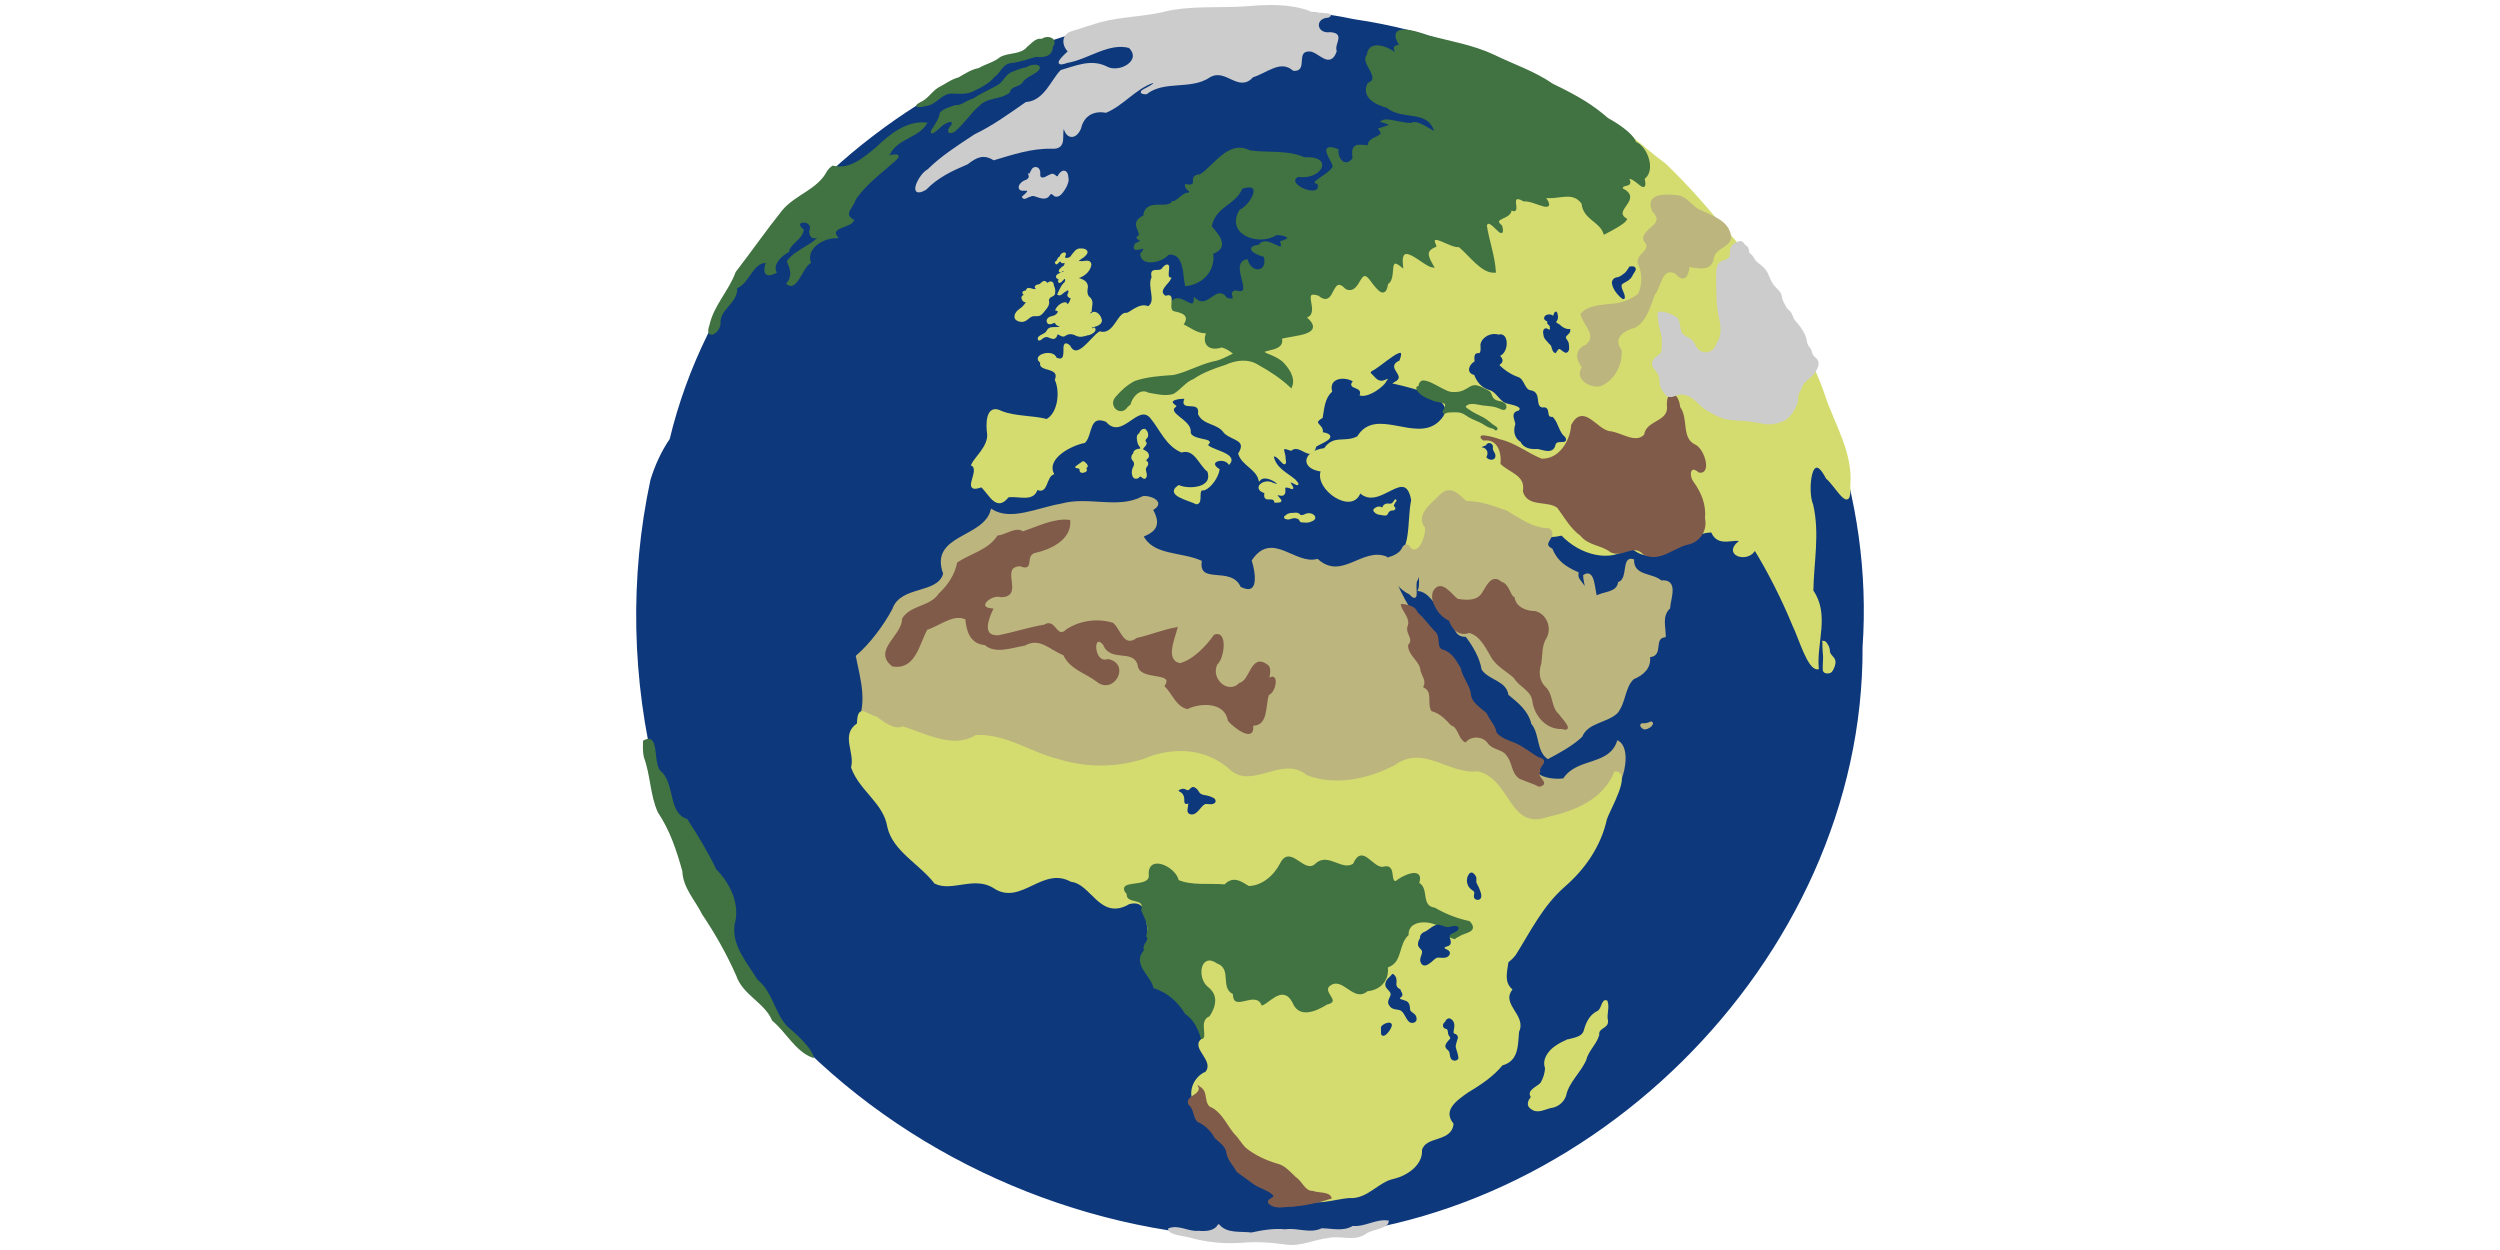 <?xml version="1.0" encoding="UTF-8" standalone="no"?>
<svg
   xmlns:dc="http://purl.org/dc/elements/1.1/"
   xmlns:cc="http://creativecommons.org/ns#"
   xmlns:rdf="http://www.w3.org/1999/02/22-rdf-syntax-ns#"
   xmlns:svg="http://www.w3.org/2000/svg"
   xmlns="http://www.w3.org/2000/svg"
   xmlns:sodipodi="http://sodipodi.sourceforge.net/DTD/sodipodi-0.dtd"
   xmlns:inkscape="http://www.inkscape.org/namespaces/inkscape"
   sodipodi:docname="earth.svg"
   inkscape:version="1.0 (4035a4fb49, 2020-05-01)"
   id="svg8"
   version="1.1"
   viewBox="0 0 317.5 158.75"
   height="600"
   width="1200">
  <defs
     id="defs2">
    <inkscape:path-effect
       lpeversion="1"
       is_visible="true"
       id="path-effect522"
       effect="spiro" />
    <inkscape:path-effect
       simplify_just_coalesce="false"
       simplify_individual_paths="false"
       helper_size="0"
       smooth_angles="360"
       threshold="0"
       steps="1"
       lpeversion="1"
       is_visible="true"
       id="path-effect520"
       effect="simplify" />
    <inkscape:path-effect
       lpeversion="1"
       is_visible="true"
       id="path-effect514"
       effect="spiro" />
    <inkscape:path-effect
       simplify_just_coalesce="false"
       simplify_individual_paths="false"
       helper_size="0"
       smooth_angles="360"
       threshold="0"
       steps="1"
       lpeversion="1"
       is_visible="true"
       id="path-effect512"
       effect="simplify" />
    <inkscape:path-effect
       lpeversion="1"
       is_visible="true"
       id="path-effect506"
       effect="spiro" />
    <inkscape:path-effect
       simplify_just_coalesce="false"
       simplify_individual_paths="false"
       helper_size="0"
       smooth_angles="360"
       threshold="0"
       steps="1"
       lpeversion="1"
       is_visible="true"
       id="path-effect504"
       effect="simplify" />
    <inkscape:path-effect
       lpeversion="1"
       is_visible="true"
       id="path-effect498"
       effect="spiro" />
    <inkscape:path-effect
       simplify_just_coalesce="false"
       simplify_individual_paths="false"
       helper_size="0"
       smooth_angles="360"
       threshold="0"
       steps="1"
       lpeversion="1"
       is_visible="true"
       id="path-effect496"
       effect="simplify" />
    <inkscape:path-effect
       lpeversion="1"
       is_visible="true"
       id="path-effect490"
       effect="spiro" />
    <inkscape:path-effect
       simplify_just_coalesce="false"
       simplify_individual_paths="false"
       helper_size="0"
       smooth_angles="360"
       threshold="0"
       steps="1"
       lpeversion="1"
       is_visible="true"
       id="path-effect488"
       effect="simplify" />
    <inkscape:path-effect
       lpeversion="1"
       is_visible="true"
       id="path-effect482"
       effect="spiro" />
    <inkscape:path-effect
       simplify_just_coalesce="false"
       simplify_individual_paths="false"
       helper_size="0"
       smooth_angles="360"
       threshold="0"
       steps="1"
       lpeversion="1"
       is_visible="true"
       id="path-effect480"
       effect="simplify" />
    <inkscape:path-effect
       lpeversion="1"
       is_visible="true"
       id="path-effect474"
       effect="spiro" />
    <inkscape:path-effect
       simplify_just_coalesce="false"
       simplify_individual_paths="false"
       helper_size="0"
       smooth_angles="360"
       threshold="0"
       steps="1"
       lpeversion="1"
       is_visible="true"
       id="path-effect472"
       effect="simplify" />
    <inkscape:path-effect
       lpeversion="1"
       is_visible="true"
       id="path-effect467"
       effect="spiro" />
    <inkscape:path-effect
       simplify_just_coalesce="false"
       simplify_individual_paths="false"
       helper_size="0"
       smooth_angles="360"
       threshold="0"
       steps="1"
       lpeversion="1"
       is_visible="true"
       id="path-effect465"
       effect="simplify" />
    <inkscape:path-effect
       lpeversion="1"
       is_visible="true"
       id="path-effect460"
       effect="spiro" />
    <inkscape:path-effect
       simplify_just_coalesce="false"
       simplify_individual_paths="false"
       helper_size="0"
       smooth_angles="360"
       threshold="0"
       steps="1"
       lpeversion="1"
       is_visible="true"
       id="path-effect458"
       effect="simplify" />
    <inkscape:path-effect
       lpeversion="1"
       is_visible="true"
       id="path-effect453"
       effect="spiro" />
    <inkscape:path-effect
       simplify_just_coalesce="false"
       simplify_individual_paths="false"
       helper_size="0"
       smooth_angles="360"
       threshold="0"
       steps="1"
       lpeversion="1"
       is_visible="true"
       id="path-effect451"
       effect="simplify" />
    <inkscape:path-effect
       lpeversion="1"
       is_visible="true"
       id="path-effect447"
       effect="spiro" />
    <inkscape:path-effect
       simplify_just_coalesce="false"
       simplify_individual_paths="false"
       helper_size="0"
       smooth_angles="360"
       threshold="0"
       steps="1"
       lpeversion="1"
       is_visible="true"
       id="path-effect445"
       effect="simplify" />
    <inkscape:path-effect
       lpeversion="1"
       is_visible="true"
       id="path-effect440"
       effect="spiro" />
    <inkscape:path-effect
       simplify_just_coalesce="false"
       simplify_individual_paths="false"
       helper_size="0"
       smooth_angles="360"
       threshold="0"
       steps="1"
       lpeversion="1"
       is_visible="true"
       id="path-effect438"
       effect="simplify" />
    <inkscape:path-effect
       lpeversion="1"
       is_visible="true"
       id="path-effect433"
       effect="spiro" />
    <inkscape:path-effect
       simplify_just_coalesce="false"
       simplify_individual_paths="false"
       helper_size="0"
       smooth_angles="360"
       threshold="0"
       steps="1"
       lpeversion="1"
       is_visible="true"
       id="path-effect431"
       effect="simplify" />
    <inkscape:path-effect
       lpeversion="1"
       is_visible="true"
       id="path-effect426"
       effect="spiro" />
    <inkscape:path-effect
       simplify_just_coalesce="false"
       simplify_individual_paths="false"
       helper_size="0"
       smooth_angles="360"
       threshold="0"
       steps="1"
       lpeversion="1"
       is_visible="true"
       id="path-effect424"
       effect="simplify" />
    <inkscape:path-effect
       lpeversion="1"
       is_visible="true"
       id="path-effect419"
       effect="spiro" />
    <inkscape:path-effect
       simplify_just_coalesce="false"
       simplify_individual_paths="false"
       helper_size="0"
       smooth_angles="360"
       threshold="0"
       steps="1"
       lpeversion="1"
       is_visible="true"
       id="path-effect417"
       effect="simplify" />
    <inkscape:path-effect
       lpeversion="1"
       is_visible="true"
       id="path-effect412"
       effect="spiro" />
    <inkscape:path-effect
       simplify_just_coalesce="false"
       simplify_individual_paths="false"
       helper_size="0"
       smooth_angles="360"
       threshold="0"
       steps="1"
       lpeversion="1"
       is_visible="true"
       id="path-effect410"
       effect="simplify" />
    <inkscape:path-effect
       lpeversion="1"
       is_visible="true"
       id="path-effect406"
       effect="spiro" />
    <inkscape:path-effect
       simplify_just_coalesce="false"
       simplify_individual_paths="false"
       helper_size="0"
       smooth_angles="360"
       threshold="0"
       steps="1"
       lpeversion="1"
       is_visible="true"
       id="path-effect404"
       effect="simplify" />
    <inkscape:path-effect
       lpeversion="1"
       is_visible="true"
       id="path-effect400"
       effect="spiro" />
    <inkscape:path-effect
       simplify_just_coalesce="false"
       simplify_individual_paths="false"
       helper_size="0"
       smooth_angles="360"
       threshold="0"
       steps="1"
       lpeversion="1"
       is_visible="true"
       id="path-effect398"
       effect="simplify" />
    <inkscape:path-effect
       lpeversion="1"
       is_visible="true"
       id="path-effect393"
       effect="spiro" />
    <inkscape:path-effect
       simplify_just_coalesce="false"
       simplify_individual_paths="false"
       helper_size="0"
       smooth_angles="360"
       threshold="0"
       steps="1"
       lpeversion="1"
       is_visible="true"
       id="path-effect391"
       effect="simplify" />
    <inkscape:path-effect
       lpeversion="1"
       is_visible="true"
       id="path-effect385"
       effect="spiro" />
    <inkscape:path-effect
       simplify_just_coalesce="false"
       simplify_individual_paths="false"
       helper_size="0"
       smooth_angles="360"
       threshold="0"
       steps="1"
       lpeversion="1"
       is_visible="true"
       id="path-effect383"
       effect="simplify" />
    <inkscape:path-effect
       lpeversion="1"
       is_visible="true"
       id="path-effect377"
       effect="spiro" />
    <inkscape:path-effect
       simplify_just_coalesce="false"
       simplify_individual_paths="false"
       helper_size="0"
       smooth_angles="360"
       threshold="0"
       steps="1"
       lpeversion="1"
       is_visible="true"
       id="path-effect375"
       effect="simplify" />
    <inkscape:path-effect
       lpeversion="1"
       is_visible="true"
       id="path-effect369"
       effect="spiro" />
    <inkscape:path-effect
       simplify_just_coalesce="false"
       simplify_individual_paths="false"
       helper_size="0"
       smooth_angles="360"
       threshold="0"
       steps="1"
       lpeversion="1"
       is_visible="true"
       id="path-effect367"
       effect="simplify" />
    <inkscape:path-effect
       lpeversion="1"
       is_visible="true"
       id="path-effect363"
       effect="spiro" />
    <inkscape:path-effect
       simplify_just_coalesce="false"
       simplify_individual_paths="false"
       helper_size="0"
       smooth_angles="360"
       threshold="0"
       steps="1"
       lpeversion="1"
       is_visible="true"
       id="path-effect361"
       effect="simplify" />
    <inkscape:path-effect
       lpeversion="1"
       is_visible="true"
       id="path-effect355"
       effect="spiro" />
    <inkscape:path-effect
       simplify_just_coalesce="false"
       simplify_individual_paths="false"
       helper_size="0"
       smooth_angles="360"
       threshold="0"
       steps="1"
       lpeversion="1"
       is_visible="true"
       id="path-effect353"
       effect="simplify" />
    <inkscape:path-effect
       lpeversion="1"
       is_visible="true"
       id="path-effect349"
       effect="spiro" />
    <inkscape:path-effect
       simplify_just_coalesce="false"
       simplify_individual_paths="false"
       helper_size="0"
       smooth_angles="360"
       threshold="0"
       steps="1"
       lpeversion="1"
       is_visible="true"
       id="path-effect347"
       effect="simplify" />
    <inkscape:path-effect
       lpeversion="1"
       is_visible="true"
       id="path-effect341"
       effect="spiro" />
    <inkscape:path-effect
       simplify_just_coalesce="false"
       simplify_individual_paths="false"
       helper_size="0"
       smooth_angles="360"
       threshold="0"
       steps="1"
       lpeversion="1"
       is_visible="true"
       id="path-effect339"
       effect="simplify" />
    <inkscape:path-effect
       lpeversion="1"
       is_visible="true"
       id="path-effect333"
       effect="spiro" />
    <inkscape:path-effect
       simplify_just_coalesce="false"
       simplify_individual_paths="false"
       helper_size="0"
       smooth_angles="360"
       threshold="0"
       steps="1"
       lpeversion="1"
       is_visible="true"
       id="path-effect331"
       effect="simplify" />
    <inkscape:path-effect
       lpeversion="1"
       is_visible="true"
       id="path-effect325"
       effect="spiro" />
    <inkscape:path-effect
       simplify_just_coalesce="false"
       simplify_individual_paths="false"
       helper_size="0"
       smooth_angles="360"
       threshold="0"
       steps="1"
       lpeversion="1"
       is_visible="true"
       id="path-effect323"
       effect="simplify" />
    <inkscape:path-effect
       lpeversion="1"
       is_visible="true"
       id="path-effect317"
       effect="spiro" />
    <inkscape:path-effect
       simplify_just_coalesce="false"
       simplify_individual_paths="false"
       helper_size="0"
       smooth_angles="360"
       threshold="0"
       steps="1"
       lpeversion="1"
       is_visible="true"
       id="path-effect315"
       effect="simplify" />
    <inkscape:path-effect
       lpeversion="1"
       is_visible="true"
       id="path-effect311"
       effect="spiro" />
    <inkscape:path-effect
       simplify_just_coalesce="false"
       simplify_individual_paths="false"
       helper_size="0"
       smooth_angles="360"
       threshold="0"
       steps="1"
       lpeversion="1"
       is_visible="true"
       id="path-effect309"
       effect="simplify" />
    <inkscape:path-effect
       lpeversion="1"
       is_visible="true"
       id="path-effect303"
       effect="spiro" />
    <inkscape:path-effect
       simplify_just_coalesce="false"
       simplify_individual_paths="false"
       helper_size="0"
       smooth_angles="360"
       threshold="0"
       steps="1"
       lpeversion="1"
       is_visible="true"
       id="path-effect301"
       effect="simplify" />
    <inkscape:path-effect
       lpeversion="1"
       is_visible="true"
       id="path-effect295"
       effect="spiro" />
    <inkscape:path-effect
       simplify_just_coalesce="false"
       simplify_individual_paths="false"
       helper_size="0"
       smooth_angles="360"
       threshold="0"
       steps="1"
       lpeversion="1"
       is_visible="true"
       id="path-effect293"
       effect="simplify" />
    <inkscape:path-effect
       lpeversion="1"
       is_visible="true"
       id="path-effect287"
       effect="spiro" />
    <inkscape:path-effect
       simplify_just_coalesce="false"
       simplify_individual_paths="false"
       helper_size="0"
       smooth_angles="360"
       threshold="0"
       steps="1"
       lpeversion="1"
       is_visible="true"
       id="path-effect285"
       effect="simplify" />
    <inkscape:path-effect
       lpeversion="1"
       is_visible="true"
       id="path-effect279"
       effect="spiro" />
    <inkscape:path-effect
       simplify_just_coalesce="false"
       simplify_individual_paths="false"
       helper_size="0"
       smooth_angles="360"
       threshold="0"
       steps="1"
       lpeversion="1"
       is_visible="true"
       id="path-effect277"
       effect="simplify" />
    <inkscape:path-effect
       lpeversion="1"
       is_visible="true"
       id="path-effect271"
       effect="spiro" />
    <inkscape:path-effect
       simplify_just_coalesce="false"
       simplify_individual_paths="false"
       helper_size="0"
       smooth_angles="360"
       threshold="0"
       steps="1"
       lpeversion="1"
       is_visible="true"
       id="path-effect269"
       effect="simplify" />
    <inkscape:path-effect
       lpeversion="1"
       is_visible="true"
       id="path-effect264"
       effect="spiro" />
    <inkscape:path-effect
       simplify_just_coalesce="false"
       simplify_individual_paths="false"
       helper_size="0"
       smooth_angles="360"
       threshold="0"
       steps="1"
       lpeversion="1"
       is_visible="true"
       id="path-effect262"
       effect="simplify" />
    <inkscape:path-effect
       lpeversion="1"
       is_visible="true"
       id="path-effect257"
       effect="spiro" />
    <inkscape:path-effect
       simplify_just_coalesce="false"
       simplify_individual_paths="false"
       helper_size="0"
       smooth_angles="360"
       threshold="0"
       steps="1"
       lpeversion="1"
       is_visible="true"
       id="path-effect255"
       effect="simplify" />
    <inkscape:path-effect
       lpeversion="1"
       is_visible="true"
       id="path-effect250"
       effect="spiro" />
    <inkscape:path-effect
       simplify_just_coalesce="false"
       simplify_individual_paths="false"
       helper_size="0"
       smooth_angles="360"
       threshold="0"
       steps="1"
       lpeversion="1"
       is_visible="true"
       id="path-effect248"
       effect="simplify" />
    <inkscape:path-effect
       lpeversion="1"
       is_visible="true"
       id="path-effect243"
       effect="spiro" />
    <inkscape:path-effect
       simplify_just_coalesce="false"
       simplify_individual_paths="false"
       helper_size="0"
       smooth_angles="360"
       threshold="0"
       steps="1"
       lpeversion="1"
       is_visible="true"
       id="path-effect241"
       effect="simplify" />
    <inkscape:path-effect
       lpeversion="1"
       is_visible="true"
       id="path-effect235"
       effect="spiro" />
    <inkscape:path-effect
       simplify_just_coalesce="false"
       simplify_individual_paths="false"
       helper_size="0"
       smooth_angles="360"
       threshold="0"
       steps="1"
       lpeversion="1"
       is_visible="true"
       id="path-effect233"
       effect="simplify" />
    <inkscape:path-effect
       lpeversion="1"
       is_visible="true"
       id="path-effect227"
       effect="spiro" />
    <inkscape:path-effect
       simplify_just_coalesce="false"
       simplify_individual_paths="false"
       helper_size="0"
       smooth_angles="360"
       threshold="0"
       steps="1"
       lpeversion="1"
       is_visible="true"
       id="path-effect225"
       effect="simplify" />
    <inkscape:path-effect
       lpeversion="1"
       is_visible="true"
       id="path-effect219"
       effect="spiro" />
    <inkscape:path-effect
       simplify_just_coalesce="false"
       simplify_individual_paths="false"
       helper_size="0"
       smooth_angles="360"
       threshold="0"
       steps="1"
       lpeversion="1"
       is_visible="true"
       id="path-effect217"
       effect="simplify" />
    <inkscape:path-effect
       lpeversion="1"
       is_visible="true"
       id="path-effect211"
       effect="spiro" />
    <inkscape:path-effect
       simplify_just_coalesce="false"
       simplify_individual_paths="false"
       helper_size="0"
       smooth_angles="360"
       threshold="0"
       steps="1"
       lpeversion="1"
       is_visible="true"
       id="path-effect209"
       effect="simplify" />
    <inkscape:path-effect
       lpeversion="1"
       is_visible="true"
       id="path-effect203"
       effect="spiro" />
    <inkscape:path-effect
       simplify_just_coalesce="false"
       simplify_individual_paths="false"
       helper_size="0"
       smooth_angles="360"
       threshold="0"
       steps="1"
       lpeversion="1"
       is_visible="true"
       id="path-effect201"
       effect="simplify" />
    <inkscape:path-effect
       lpeversion="1"
       is_visible="true"
       id="path-effect195"
       effect="spiro" />
    <inkscape:path-effect
       simplify_just_coalesce="false"
       simplify_individual_paths="false"
       helper_size="0"
       smooth_angles="360"
       threshold="0"
       steps="1"
       lpeversion="1"
       is_visible="true"
       id="path-effect193"
       effect="simplify" />
    <inkscape:path-effect
       lpeversion="1"
       is_visible="true"
       id="path-effect187"
       effect="spiro" />
    <inkscape:path-effect
       simplify_just_coalesce="false"
       simplify_individual_paths="false"
       helper_size="0"
       smooth_angles="360"
       threshold="0"
       steps="1"
       lpeversion="1"
       is_visible="true"
       id="path-effect185"
       effect="simplify" />
    <inkscape:path-effect
       lpeversion="1"
       is_visible="true"
       id="path-effect179"
       effect="spiro" />
    <inkscape:path-effect
       simplify_just_coalesce="false"
       simplify_individual_paths="false"
       helper_size="0"
       smooth_angles="360"
       threshold="0"
       steps="1"
       lpeversion="1"
       is_visible="true"
       id="path-effect177"
       effect="simplify" />
    <inkscape:path-effect
       lpeversion="1"
       is_visible="true"
       id="path-effect162"
       effect="spiro" />
    <inkscape:path-effect
       simplify_just_coalesce="false"
       simplify_individual_paths="false"
       helper_size="0"
       smooth_angles="360"
       threshold="0"
       steps="1"
       lpeversion="1"
       is_visible="true"
       id="path-effect160"
       effect="simplify" />
  </defs>
  <sodipodi:namedview
     inkscape:snap-global="false"
     inkscape:document-rotation="0"
     inkscape:window-maximized="0"
     inkscape:window-y="21"
     inkscape:window-x="3"
     inkscape:window-height="1059"
     inkscape:window-width="1918"
     units="px"
     showgrid="false"
     inkscape:current-layer="layer1"
     inkscape:document-units="mm"
     inkscape:cy="294.34665"
     inkscape:cx="610.50185"
     inkscape:zoom="1.4"
     inkscape:pageshadow="2"
     inkscape:pageopacity="0.0"
     borderopacity="1.0"
     bordercolor="#666666"
     pagecolor="#ffffff"
     id="base" />
  <g
     transform="translate(0,-138.25)"
     id="layer1"
     inkscape:groupmode="layer"
     inkscape:label="Layer 1">
    <path
       d="m 85.175,194.058 c 8.899,-36.944 50.125,-60.883 86.811,-53.231 37.27,5.44 67.05,41.924 64.427,79.595 0.191,39.792 -35.954,75.291 -75.629,74.969 -22.054,-0.121 -44.073,-9.395 -59.525,-25.112 -17.365,-18.735 -23.848,-46.329 -18.516,-71.08 0.563,-1.816 1.358,-3.568 2.432,-5.141 z"
       style="fill:#0d387c;fill-opacity:1;stroke:#0d387c;stroke-width:0.265px;stroke-linecap:butt;stroke-linejoin:miter;stroke-opacity:1"
       id="path158" />
    <path
       d="m 105.766,159.421 c 2.222,0.548 4.029,-1.108 5.606,-2.39 1.654,-1.601 3.783,-3.318 6.209,-3.095 -1.096,1.735 -3.663,1.826 -4.645,3.817 -1.395,0.979 2.287,-0.54 0.621,0.887 -1.74,1.564 -3.718,2.969 -5.016,4.933 -0.215,0.955 -1.673,1.858 -0.217,2.673 -0.447,0.85 -3.07,0.775 -2.086,2.12 -1.768,-0.027 -4.017,1.4 -3.391,3.213 -1.061,0.637 -1.694,3.563 -2.829,2.694 0.818,-1.089 0.427,-1.869 0.056,-2.835 1.055,-1.459 3.131,-1.857 4.206,-3.373 -0.151,-0.035 -1.288,0.979 -1.382,-0.427 0.717,-1.733 -2.64,-1.529 -0.955,-0.174 -0.163,1.139 -1.715,1.687 -1.861,2.706 -1.085,0.589 -2.032,1.659 -1.602,2.665 -1.642,0.765 -1.316,-0.476 -1.072,-1.346 -1.978,-0.008 -2.217,2.58 -3.919,3.294 0.157,1.878 -2.25,2.678 -2.112,4.521 -0.01,1.2 -1.835,2.13 -1.148,0.269 0.551,-2.5 2.46,-4.336 3.316,-6.71 1.991,-2.577 3.85,-5.255 5.883,-7.796 1.637,-1.993 4.516,-2.639 5.725,-5.032 l 0.275,-0.339 z"
       style="fill:#417241;fill-opacity:1;stroke:#417241;stroke-width:0.265px;stroke-linecap:butt;stroke-linejoin:miter;stroke-opacity:1"
       id="path175" />
    <path
       d="m 136.318,142.284 c -1.603,0.386 -1.249,1.9 -0.524,2.486 -0.615,0.577 -2.239,2.036 -0.293,1.347 2.647,-0.445 5.309,-2.63 7.95,-1.896 1.838,1.811 -1.366,3.542 -2.997,2.564 -1.94,-0.932 -3.83,-0.04 -5.666,0.476 -1.2,1.198 -2.091,3.908 -4.459,4.077 -2.119,1.474 -4.174,2.971 -6.508,4.093 -2.091,1.381 -4.175,2.692 -5.965,4.459 -1.039,0.504 -2.58,3.651 -0.324,2.356 1.513,-1.561 3.339,-2.419 5.3,-3.249 1.182,-0.923 2.084,-1.309 3.385,-0.53 2.398,-0.707 4.735,-1.513 7.299,-1.456 2.149,0.139 0.953,-1.916 1.646,-2.808 0.165,1.526 1.368,1.823 2.005,0.325 0.391,-1.723 1.769,-2.373 3.28,-2.087 2.205,-0.941 3.716,-3.028 6.011,-3.801 0.842,0.475 -2.796,1.385 -0.902,1.456 2.341,-1.816 5.658,-0.499 8.078,-2.162 2.105,-1.19 3.675,2.004 5.427,0.012 1.819,-0.543 3.536,-2.293 5.225,-0.836 1.754,0.174 -0.003,-2.554 2.101,-2.454 1.165,0.106 2.482,2.243 3.24,0.099 -0.338,-1.003 1.088,-2.158 -0.677,-2.285 -1.918,0.252 -2.206,-1.993 -0.279,-2.114 1.068,-0.451 -2.081,-0.231 -2.539,-0.644 -2.535,-0.871 -5.194,-0.76 -7.818,-0.535 -3.6,0.267 -7.285,-0.161 -10.801,0.785 -2.927,0.624 -5.964,0.557 -8.811,1.576 -0.804,0.214 -1.586,0.53 -2.384,0.746 z"
       style="fill:#cccccc;stroke:#cccccc;stroke-width:0.265px;stroke-linecap:butt;stroke-linejoin:miter;stroke-opacity:1"
       id="path183" />
    <path
       d="m 132.325,143.327 c 0.697,-0.545 1.978,-0.135 1.268,0.842 -0.052,1.208 -1.121,1.261 -2.05,1.173 -1.07,0.287 -2.105,0.706 -3.222,0.793 -1.077,0.151 -1.364,1.306 -2.165,1.854 -0.512,0.653 -1.521,1.234 -2.369,1.616 -0.898,0.573 -1.942,0.396 -2.934,0.401 -1.271,-0.017 -1.898,1.28 -3.04,1.535 -0.55,0.128 -2.073,0.454 -0.873,-0.194 0.962,-0.396 1.457,-1.355 2.308,-1.874 0.849,-0.424 1.595,-1.026 2.533,-1.269 0.828,-0.463 1.6,-1.008 2.561,-1.182 0.897,-0.528 1.955,-0.751 2.769,-1.425 1.097,-0.572 2.555,-0.26 3.427,-1.295 0.499,-0.392 1.074,-1.17 1.788,-0.974 z"
       style="fill:#417241;fill-opacity:1;stroke:#417241;stroke-width:0.265px;stroke-linecap:butt;stroke-linejoin:miter;stroke-opacity:1"
       id="path191" />
    <path
       d="m 130.476,146.898 c 0.445,-0.433 2.102,-0.466 1.174,0.348 -0.651,0.505 -1.504,0.755 -1.962,1.488 -0.448,0.474 -1.371,0.362 -1.552,1.185 -1.097,0.866 -2.738,0.565 -3.756,1.591 -1.224,1.003 -2.037,2.431 -3.274,3.405 -0.9,0.386 -0.557,-0.334 -0.173,-0.719 0.416,-1.206 -1.276,-0.266 -1.615,0.173 -0.254,0.229 -1.39,1.243 -0.828,0.306 0.434,-0.639 0.855,-1.287 1.006,-2.067 0.435,-0.475 1.266,-0.677 1.837,-0.869 0.876,0.035 1.51,-0.659 2.318,-0.86 0.976,-0.65 2.05,-1.111 3.065,-1.682 0.798,-0.407 1.042,-1.419 1.903,-1.707 0.602,-0.249 1.206,-0.498 1.856,-0.593 z"
       style="fill:#417241;fill-opacity:1;stroke:#417241;stroke-width:0.265px;stroke-linecap:butt;stroke-linejoin:miter;stroke-opacity:1"
       id="path199" />
    <path
       d="m 130.772,160.519 c 0.107,0.403 -0.293,0.689 -0.635,0.776 -0.338,0.138 -0.898,0.688 -0.498,0.997 0.315,0.143 0.717,-0.07 0.991,0.156 -0.107,0.365 -0.445,0.584 -0.706,0.829 0.149,0.295 0.591,-0.146 0.868,-0.162 0.416,-0.272 0.867,0.051 1.282,0.145 0.387,0.118 0.892,0.153 1.118,-0.258 0.197,-0.396 0.555,-0.207 0.77,0.048 0.384,0.188 0.734,-0.178 0.944,-0.462 0.328,-0.445 0.643,-0.953 0.682,-1.517 -0.055,-0.35 -0.024,-1.002 -0.493,-1.021 -0.317,0.066 -0.521,0.34 -0.65,0.618 -0.306,0.414 -0.567,-0.459 -0.979,-0.16 -0.415,0.122 -0.803,0.547 -1.264,0.379 -0.374,-0.185 -0.124,-0.672 -0.275,-0.982 -0.095,-0.37 -0.607,-0.421 -0.787,-0.093 -0.142,0.226 -0.252,0.469 -0.366,0.709 z"
       style="fill:#cccccc;stroke:#cccccc;stroke-width:0.265px;stroke-linecap:butt;stroke-linejoin:miter;stroke-opacity:1"
       id="path207" />
    <path
       d="m 154.77,293.875 c 1.037,1.199 2.778,0.858 4.179,1.036 1.416,-0.319 2.824,-0.54 4.282,-0.408 1.608,-0.226 3.117,0.59 4.656,-0.133 1.336,0.026 2.694,0.428 3.935,-0.294 1.549,0.144 2.906,-0.894 4.418,-0.697 -0.109,0.852 -2.123,0.855 -2.895,1.499 -1.41,0.953 -3.143,0.096 -4.688,0.473 -1.824,0.193 -3.547,1.134 -5.42,0.815 -1.869,-0.268 -3.752,-0.377 -5.636,-0.208 -2.171,0.142 -4.355,-0.062 -6.448,-0.659 -0.804,-0.22 -2.507,-0.321 -2.669,-0.938 1.212,-0.477 2.46,0.474 3.728,0.333 0.889,0.076 2.043,0.043 2.557,-0.819 z"
       style="fill:#cccccc;stroke:#cccccc;stroke-width:0.265px;stroke-linecap:butt;stroke-linejoin:miter;stroke-opacity:1"
       id="path215" />
    <path
       d="m 81.796,232.399 c 2,-1.112 0.798,3.198 2.235,4.055 1.544,1.748 0.76,5.137 3.161,5.922 1.345,2.065 2.577,4.093 3.654,6.341 1.764,1.786 3.05,4.397 2.313,6.939 -0.386,2.753 1.618,4.906 2.924,7.084 1.976,1.562 2.163,4.306 3.89,6.039 1.182,0.952 2.985,2.712 3.215,3.661 -2.122,-0.83 -3.252,-3.185 -5.018,-4.654 -0.971,-2.317 -3.747,-3.25 -4.557,-5.705 -1.204,-2.724 -2.689,-5.337 -4.343,-7.798 -0.884,-1.796 -2.409,-3.318 -2.485,-5.434 -0.733,-2.618 -1.585,-5.221 -3.12,-7.49 -0.986,-2.201 -0.918,-4.707 -1.768,-6.98 -0.139,-0.652 -0.122,-1.317 -0.101,-1.979 z"
       style="fill:#417241;fill-opacity:1;stroke:#417241;stroke-width:0.265px;stroke-linecap:butt;stroke-linejoin:miter;stroke-opacity:1"
       id="path223" />
    <path
       d="m 160.677,176.621 c -4.786,1.273 -6.013,7.978 -1.973,10.853 2.679,4.724 5.456,-1.769 8.997,-1.67 2.071,-2.229 4.365,2.734 6.408,-0.526 1.115,-0.404 4.934,-4.262 3.732,-1.142 -1.914,0.795 1.137,1.765 -0.658,2.754 2.242,0.52 9.034,2.047 5.481,5.13 -3.035,2.528 -7.976,-2.013 -10.202,1.755 -1.736,0.875 -3.028,-0.231 -4.213,1.507 -2.722,0.353 -3.033,2.421 -0.358,2.734 -0.945,2.271 3.917,5.607 4.806,2.671 2.457,2.504 5.804,-3.566 6.657,1.073 -0.581,2.739 0.144,6.72 -2.462,7.6 3.985,0.529 5.832,-4.092 9.886,-4.225 3.911,0.004 7.677,1.855 11.592,1.001 2.33,2.475 6.232,3.555 8.692,1.421 3.301,3.398 6.953,-1.931 10.366,-1.805 0.782,2.048 3.001,0.617 3.633,1.21 -2.427,1.743 1.053,2.763 1.8,0.985 1.774,2.887 3.545,6.387 4.904,9.696 0.767,1.535 1.897,5.576 3.084,5.484 -0.289,-3.283 1.411,-6.827 -0.685,-9.836 0.059,-3.643 0.823,-7.241 -0.021,-10.926 -0.755,-1.664 -0.226,-7.526 1.863,-3.426 1.225,1 3.057,4.716 2.846,0.99 0.39,-4.14 -1.992,-7.75 -3.229,-11.508 -1.288,-3.927 -3.51,-7.343 -5.477,-10.912 -2.315,-3.453 -4.256,-7.162 -7.208,-10.148 -2.363,-2.908 -4.796,-5.649 -7.471,-8.22 -3.109,-2.263 -5.778,-5.131 -9.248,-6.853 -1.863,-2.053 -6.979,-4.219 -6.062,0.624 -0.306,2.961 -2.854,4.152 -5.026,5.025 1.232,4.412 -4.97,2.734 -6.514,5.635 -2.461,2.348 -6.385,2.684 -9.395,3.284 -4.025,-1.278 -3.983,5.647 -8.437,5.157 -2.947,0.906 -4.076,2.695 -6.112,4.609 z"
       style="fill:#d4dc70;fill-opacity:1;stroke:#d4dc70;stroke-width:0.265px;stroke-linecap:butt;stroke-linejoin:miter;stroke-opacity:1"
       id="path231" />
    <path
       sodipodi:nodetypes="ccccccccccccccccccccccccccccccccccccccccccccccccccccccccccccccccccccccccc"
       d="m 204.261,153.449 c -2.054,-1.783 -3.677,-2.778 -7.136,-4.458 -2.274,-1.583 -4.979,-2.468 -7.457,-3.682 -2.6,-1.223 -5.528,-1.708 -8.303,-2.433 -1.627,-0.613 -5.413,-1.762 -3.466,1.191 -1.125,0.081 -0.77,0.237 -0.414,1.187 -1.06,-0.899 -3.588,-2.01 -3.776,0.046 -0.935,0.837 1.932,2.848 0.084,3.596 -0.74,1.57 0.707,2.452 2.407,2.946 2.011,1.605 5.036,0.158 6.049,2.959 0.755,1.159 -2.196,-1.482 -2.962,-0.813 -1.131,0.074 -3.159,-0.715 -3.736,-0.328 1.851,0.508 0.655,0.635 -0.337,0.981 1.03,1.208 -1.513,0.884 -1.373,2.2 -1.478,-0.123 -2.216,-0.365 -1.925,1.552 -1.094,1.403 -2.176,0.066 -2.058,-1.099 -2.406,-0.896 -0.76,1.102 -0.474,1.994 0.066,0.864 -3.309,2.378 -1.978,2.158 0.892,2.516 -4.728,0.224 -2.545,-0.871 2.795,0.47 4.514,-2.434 0.792,-2.22 -2.274,-0.983 -4.641,-0.534 -6.976,-0.889 -2.68,-1.353 -4.437,1.962 -6.24,3.053 -1.665,0.055 0.13,1.55 -1.824,1.26 -0.037,0.552 0.973,0.693 0.363,1.079 -0.725,-0.115 -1.433,1.117 -2.048,1.066 -0.664,1.111 -3.384,-0.504 -3.618,1.806 -1.784,0.76 -0.356,1.831 -0.55,2.478 -1.07,0.479 1.228,0.289 -0.519,1.063 -0.799,1.504 2.194,-0.579 0.697,1.245 0.044,1.423 2.536,1.032 3.396,-0.031 2.225,-0.329 2.005,2.8 2.286,3.967 2.119,-0.239 3.649,-1.941 3.318,-4.068 2.228,-0.759 0.61,-2.421 -0.189,-3.364 0.496,-2.656 3.109,-2.818 3.922,-4.908 2.995,-0.999 1.333,2.185 -0.166,2.895 -1.738,3.009 2.495,4.394 4.587,2.956 1.301,0.032 2.305,0.565 0.647,1.003 0.512,1.981 -1.9,-0.992 -2.793,0.491 -2.093,0.224 -0.126,1.182 0.652,1.274 0.681,2.159 -1.677,2.547 -2.255,0.584 -2.181,0.443 1.3,4.723 -1.392,3.948 -1.027,0.074 0.664,1.399 -1.184,0.941 -1.263,-1.891 -2.28,1.586 -4.013,0.03 -0.099,2.022 -2.101,-1.301 -3.065,0.665 -0.26,-1.765 -1.742,0.558 -0.531,1.635 2.445,1.389 -2.693,3.62 -0.431,4.348 -0.266,2.261 3.202,1.39 4.472,0.83 1.214,1.295 2.553,-1.517 3.964,0.264 1.596,-0.18 4.335,-0.361 5.238,-0.425 -2.887,-1.332 1.951,-0.347 1.24,-2.376 1.616,-0.496 5.815,-0.446 3.067,-2.666 2.049,-0.34 -0.826,-3.707 1.812,-2.824 2.019,1.751 1.391,-2.966 3.476,-0.825 1.78,0.762 1.587,-3.356 3.258,-0.886 0.786,1.026 1.657,2.184 1.903,0.267 1.198,-0.587 -0.098,-3.82 1.891,-2.189 -0.411,-3.719 2.691,-0.115 3.923,0.051 -0.787,-1.365 -1.049,-2.03 0.308,-2.612 -0.967,-2.151 2.005,0.225 3.045,0.002 1.344,1.078 2.864,3.371 4.526,3.264 -0.153,-2.12 -0.843,-3.866 -1.153,-5.849 0.416,-1.536 2.509,2.362 1.961,0.077 -1.467,-1.226 1.377,-0.905 1.181,-2.241 1.534,1.046 -0.578,-2.313 1.712,-1.047 1.293,-0.132 4.241,1.91 2.547,-0.482 1.802,0.356 3.623,-0.929 4.889,0.852 0.193,1.995 2.222,2.172 2.783,3.813 0.854,-0.439 2.482,-1.304 2.73,-1.771 -1.973,-1.236 2.119,-2.542 -0.513,-3.84 -0.199,-0.937 1.563,-0.078 0.702,-1.457 1.138,-0.164 2.538,2.417 2.043,0.084 1.447,-0.976 0.402,-3.984 -1.057,-4.525 -0.339,-1.105 -2.496,-2.463 -3.508,-3.003"
       style="fill:#417241;fill-opacity:1;stroke:#417241;stroke-width:0.265px;stroke-linecap:butt;stroke-linejoin:miter;stroke-opacity:1"
       id="path239" />
    <path
       sodipodi:nodetypes="cccccccccccccccccccccccccccccccccccccccccccccccccccccccccccccc"
       d="m 149.273,177.95 c -1.429,-0.103 0.179,-2.619 -1.234,-1.979 -1.304,-0.717 0.313,-1.772 0.56,-2.349 -0.814,-0.093 0.386,-2.477 -0.822,-1.362 -0.44,0.91 -1.747,-0.236 -1.385,1.21 -0.636,1.174 0.712,3.111 -0.584,3.817 -1.091,-0.596 -2.527,1.047 -2.797,0.809 -1.034,-0.009 -1.47,2.85 -3.337,2.379 -1.03,0.604 -2.849,3.76 -3.879,1.742 -1.346,-1.146 0.302,2.407 -1.712,1.563 -0.334,-1.178 -3.125,-0.302 -1.82,0.475 -0.485,1.144 2.526,0.417 1.841,2.235 0.671,1.517 0.397,4.232 -1.147,5.112 -1.889,-0.49 -3.996,-0.318 -5.811,-1.039 -1.863,-0.984 -1.828,1.601 -1.642,2.829 0.1,1.62 -1.638,2.997 -2.036,3.893 1.246,0.726 -1.465,3.691 1.195,2.711 1.066,0.975 1.912,3.185 3.337,1.295 1.394,-0.229 3.191,0.676 3.685,-0.998 1.288,0.732 1.045,-1.484 2.023,-1.894 -0.932,-1.999 2.255,-3.683 4.005,-4.019 0.932,-0.904 0.437,-3.657 2.832,-2.673 1.916,2.353 3.901,-2.407 5.626,-0.47 1.232,1.476 1.976,3.526 3.89,4.342 1.746,-0.479 2.29,1.668 3.398,2.497 0.781,2.314 -2.522,2.465 -3.742,1.92 -1.666,1.062 1.181,1.651 2.243,2.17 0.799,-0.072 -0.112,-1.928 0.968,-1.772 0.858,-0.349 1.675,-1.599 1.826,-2.484 -1.627,-1.056 0.587,-1.766 1.339,-0.821 1.059,-1.252 -2.897,-1.659 -2.818,-2.417 1.149,-0.668 -2.146,-0.342 -2.188,-1.54 0.183,-1.461 -3.074,-2.283 -1.871,-3.302 -1.363,-0.961 1.041,-1.162 1.393,-1.027 -0.927,1.776 1.971,-0.03 1.671,2.017 0.639,1.349 2.39,1.033 3.28,2.353 0.966,0.918 2.975,0.847 1.825,2.701 0.451,1.408 2.187,1.824 2.577,3.287 0.926,-1.061 3.755,1.321 1.659,0.525 -1.058,-0.614 -2.604,0.62 -0.897,1.094 -0.3,1.452 0.962,0.213 1.243,1.182 1.325,-0.012 0.233,-0.235 0.057,-1.065 1.19,0.472 1.142,-0.023 1.048,-0.789 0.774,-0.343 1.535,0.837 0.664,-0.577 0.098,-0.56 1.72,0.92 0.717,-0.257 -1.202,-1.007 -2.43,-1.434 -2.827,-3.048 0.541,-0.75 1.877,2.045 1.503,0.245 0.088,-0.742 -0.848,-1.745 0.817,-1.115 1.211,-0.967 2.6,1.707 3.101,-0.473 0.85,-0.514 3.042,-1.268 0.793,-1.636 0.325,-1.031 -1.484,-1.129 0.013,-2.005 0.195,-1.121 0.276,-2.481 1.187,-3.293 -0.449,-1.809 1.713,-2.128 2.979,-1.294 -1.06,0.972 1.135,0.478 0.815,1.722 1.087,0.181 2.774,-1.134 3.141,-1.76 -1.616,0.678 -1.652,-1.753 -3.075,-0.972 -1.947,-0.102 -3.625,-1.536 -5.689,-0.989 -2.222,-0.181 -4.336,0.579 -6.495,0.681 -2.656,0.651 -3.45,-2.19 -5.537,-2.822 -1.605,0.505 -2.627,-0.369 -2.209,-1.801 -1.062,-0.044 -1.951,-0.822 -2.851,-1.213 0.819,-1.04 0.112,-1.349 -0.95,-1.568"
       style="fill:#d4dc70;fill-opacity:1;stroke:#d4dc70;stroke-width:0.265px;stroke-linecap:butt;stroke-linejoin:miter;stroke-opacity:1"
       id="path246" />
    <path
       d="m 134.748,170.918 c -0.147,-0.344 0.745,-0.779 0.431,-0.193 -0.264,0.662 0.866,0.45 0.993,-0.001 0.305,-0.347 0.556,-0.863 1.106,-0.784 0.362,-0.051 1.016,0.189 0.557,0.612 -0.288,0.403 -0.817,0.516 -1.07,0.926 -0.334,0.096 0.389,0.052 0.492,0.059 0.4,0.071 1.176,-0.319 1.215,0.336 -0.114,0.716 -0.713,1.259 -1.364,1.516 -0.156,0.062 -0.686,0.094 -0.266,0.248 0.511,0.153 1.17,0.365 1.193,1.012 -0.107,0.567 -0.136,1.176 0.392,1.535 0.368,0.473 0.063,1.028 0.098,1.55 -0.268,0.13 -0.202,0.609 0.113,0.41 0.39,-0.455 0.983,0.129 1.104,0.548 0.293,0.606 -0.422,0.861 -0.879,0.975 -0.502,-4.1e-4 -0.289,0.626 0.096,0.324 0.257,0.273 -0.536,0.725 -0.856,0.712 -0.448,0.138 -0.927,0.297 -1.383,0.075 -0.483,-0.264 -1.039,-0.319 -1.504,0.023 -0.421,0.321 -0.919,-0.671 -1.101,0.078 -0.32,0.732 -0.974,-0.222 -1.475,0.112 -0.273,-0.009 -0.77,0.736 -0.709,0.177 0.292,-0.376 0.914,-0.395 1.117,-0.876 0.229,-0.492 0.853,-0.343 1.288,-0.38 0.215,-0.037 0.727,-0.295 0.641,-0.451 -0.356,0.123 -0.864,0.129 -0.88,-0.343 -0.327,-0.08 -0.915,0.514 -1.058,-0.096 0.074,-0.582 0.808,-0.415 1.135,-0.738 0.29,-0.218 0.467,-0.621 0.002,-0.712 0.191,-0.385 0.669,-0.805 1.152,-0.804 0.267,0.522 0.626,-0.049 0.701,-0.4 0.518,-0.388 -0.592,-0.295 -0.292,-0.801 0.237,-0.329 -0.053,-0.83 -0.402,-0.429 -0.304,0.078 -0.67,0.648 -0.919,0.468 0.246,-0.467 0.41,-1.003 0.818,-1.371 0.382,-0.327 0.079,-1.056 -0.306,-0.482 -0.156,0.191 -0.548,0.567 -0.387,0.035 0.209,-0.259 0.101,-0.388 -0.179,-0.237 -0.458,-0.298 0.453,-0.571 0.693,-0.664 0.442,-0.294 -0.128,-0.555 -0.311,-0.154 -0.451,0.035 0.234,-0.554 0.403,-0.622 0.248,-0.185 0.159,-0.626 0.218,-0.823 -0.182,0.254 -0.525,0.435 -0.62,0.03 -0.278,-0.146 -0.568,0.654 -0.648,0.28 0.33,-0.138 0.244,-0.646 0.65,-0.68 z"
       style="fill:#d4dc70;fill-opacity:1;stroke:#d4dc70;stroke-width:0.265px;stroke-linecap:butt;stroke-linejoin:miter;stroke-opacity:1"
       id="path253" />
    <path
       d="m 130.435,175.149 c -0.001,-0.371 0.506,-0.131 0.714,-0.088 0.312,0.067 0.65,0.043 0.949,-0.066 0.017,-0.177 -0.333,0.026 -0.439,-0.133 -0.308,-0.204 0.089,-0.392 0.304,-0.376 0.287,-0.057 0.411,-0.431 0.715,-0.428 0.175,0.056 0.275,0.377 0.497,0.173 0.209,-0.212 0.567,-0.099 0.518,0.232 0.107,0.295 0.249,0.585 0.18,0.911 0.054,0.363 -0.336,0.403 -0.553,0.562 -0.161,0.159 -0.313,0.394 -0.204,0.624 0.033,0.308 -0.12,0.608 -0.318,0.836 -0.218,0.257 -0.398,0.556 -0.671,0.76 -0.348,0.245 -0.792,-1.2e-4 -1.155,0.196 -0.412,0.178 -0.689,0.641 -1.172,0.649 -0.287,-0.006 -0.63,-0.08 -0.794,-0.339 -0.135,-0.379 0.134,-0.76 0.424,-0.984 0.27,-0.199 0.551,-0.392 0.743,-0.674 0.077,-0.137 0.48,-0.439 0.199,-0.517 -0.242,0.091 -0.472,-0.115 -0.504,-0.35 -0.117,-0.303 0.335,-0.289 0.385,-0.523 -0.151,0.011 -0.424,-0.152 -0.194,-0.296 0.147,-0.025 0.281,-0.031 0.375,-0.168 z"
       style="fill:#d4dc70;fill-opacity:1;stroke:#d4dc70;stroke-width:0.265px;stroke-linecap:butt;stroke-linejoin:miter;stroke-opacity:1"
       id="path260" />
    <path
       d="m 136.706,197.555 c 0.275,-0.204 0.551,-0.408 0.835,-0.601 0.137,-0.011 0.192,0.16 0.305,0.214 0.079,0.087 0.23,0.239 0.139,0.357 -0.077,0.035 -0.215,0.045 -0.174,0.168 0.032,0.104 0.158,0.203 0.082,0.32 -0.115,0.11 -0.284,0.136 -0.436,0.16 -0.13,0.02 -0.25,-0.094 -0.224,-0.226 0.021,-0.129 -0.04,-0.27 -0.174,-0.308 -0.114,-0.039 -0.234,-0.067 -0.352,-0.084 z"
       style="fill:#d4dc70;fill-opacity:1;stroke:#d4dc70;stroke-width:0.265px;stroke-linecap:butt;stroke-linejoin:miter;stroke-opacity:1"
       id="path267" />
    <path
       d="m 144.763,193.391 c -0.401,0.12 -0.237,0.746 -0.165,1.063 0.02,0.315 0.683,0.76 0.143,0.911 -0.316,0.019 -0.733,0.147 -0.685,0.521 -0.262,0.196 -0.339,0.539 -0.101,0.793 0.288,0.302 0.231,0.724 0.016,1.048 -0.137,0.311 -0.139,0.707 0.005,1.011 0.185,0.321 0.561,0.167 0.736,-0.071 0.307,-0.178 0.599,0.584 0.784,0.098 0.113,-0.417 -0.286,-0.862 0.01,-1.245 0.221,-0.218 0.296,-0.566 -0.057,-0.685 -0.114,-0.336 0.456,-0.442 0.333,-0.792 -0.072,-0.394 -0.556,-0.517 -0.788,-0.69 0.077,-0.333 0.462,-0.496 0.506,-0.817 -0.258,-0.242 -0.119,-0.599 0.129,-0.783 0.152,-0.304 -2.6e-4,-0.746 -0.28,-0.917 -0.284,-0.018 -0.52,0.317 -0.586,0.555 z"
       style="fill:#d4dc70;fill-opacity:1;stroke:#d4dc70;stroke-width:0.265px;stroke-linecap:butt;stroke-linejoin:miter;stroke-opacity:1"
       id="path275" />
    <path
       d="m 163.391,203.775 c 0.242,-0.26 0.621,-0.267 0.95,-0.258 0.231,-0.052 0.497,-0.054 0.657,0.151 0.187,0.204 0.489,0.135 0.709,0.03 0.227,-0.112 0.485,-0.195 0.737,-0.113 0.221,0.045 0.529,0.23 0.457,0.495 -0.076,0.174 -0.286,0.215 -0.439,0.299 -0.254,0.115 -0.538,0.136 -0.811,0.098 -0.194,-0.025 -0.499,0.063 -0.519,-0.222 -0.142,-0.232 -0.445,-0.313 -0.704,-0.332 -0.288,-0.016 -0.544,0.148 -0.823,0.173 -0.127,-0.01 -0.56,-0.07 -0.352,-0.236 0.046,-0.027 0.107,-0.042 0.139,-0.084 z"
       style="fill:#d4dc70;fill-opacity:1;stroke:#d4dc70;stroke-width:0.265px;stroke-linecap:butt;stroke-linejoin:miter;stroke-opacity:1"
       id="path283" />
    <path
       d="m 174.613,202.948 c 0.184,-0.19 0.477,-0.312 0.731,-0.192 0.16,0.128 0.366,0.072 0.387,-0.148 0.112,-0.243 0.406,-0.316 0.65,-0.272 0.242,0.048 0.498,-0.024 0.633,-0.242 0.118,-0.105 0.167,-0.268 0.292,-0.36 -0.168,0.137 -0.27,0.33 -0.354,0.526 -0.095,0.144 -0.102,0.336 0.061,0.433 0.189,0.153 -0.043,0.309 -0.212,0.254 -0.207,0.006 -0.393,0.13 -0.54,0.265 -0.08,0.153 -0.121,0.385 -0.342,0.383 -0.217,0.003 -0.426,-0.073 -0.642,-0.09 -0.221,-0.034 -0.461,-0.091 -0.608,-0.273 -0.085,-0.059 -0.222,-0.226 -0.057,-0.284 z"
       style="fill:#d4dc70;fill-opacity:1;stroke:#d4dc70;stroke-width:0.265px;stroke-linecap:butt;stroke-linejoin:miter;stroke-opacity:1"
       id="path291" />
    <path
       d="m 231.583,219.77 c -0.026,0.632 0.03,1.263 0.082,1.891 0.007,0.55 -0.075,1.101 -0.04,1.65 0.01,0.295 0.347,0.38 0.587,0.325 0.294,6.1e-4 0.458,-0.277 0.556,-0.516 0.175,-0.367 0.327,-0.84 0.08,-1.21 -0.205,-0.295 -0.545,-0.524 -0.578,-0.912 -0.007,-0.309 -0.086,-0.607 -0.266,-0.86 -0.1,-0.16 -0.202,-0.37 -0.421,-0.369 z"
       style="fill:#d4dc70;fill-opacity:1;stroke:#d4dc70;stroke-width:0.265px;stroke-linecap:butt;stroke-linejoin:miter;stroke-opacity:1"
       id="path299" />
    <path
       sodipodi:nodetypes="csssccsssscsssssssscssssssscsc"
       inkscape:original-d="m 179.96317,187.60641 c 0.44155,0.82963 1.48244,1.19404 2.32683,1.498 0.29653,0.10675 0.66209,0.11082 0.96733,0.19608 0.92309,0.25781 -0.0123,1.15434 0.0872,1.33329 0.0474,0.0852 0.27999,-0.0509 0.33116,-0.0706 0.20667,-0.0797 0.48475,-0.06 0.69718,-0.0706 0.49944,-0.025 1.07851,-0.0325 1.53379,0.20392 0.23574,0.1224 0.43458,0.30592 0.67103,0.42352 0.5417,0.26941 1.09599,0.54382 1.64708,0.78429 0.37292,0.16272 0.71108,0.40449 1.08934,0.56469 0.16641,0.0705 0.34162,0.11981 0.50546,0.19607 0.0766,0.0357 0.20595,0.17333 0.23529,0.0941 0.0598,-0.16157 -0.41816,-0.41382 -0.54903,-0.50979 -0.34765,-0.25494 -0.81981,-0.69137 -1.19391,-0.87841 -0.54388,-0.27193 -1.16608,-0.54152 -1.6558,-0.89409 -0.14157,-0.10193 -0.80856,-0.43194 -0.60131,-0.69018 0.49827,-0.62089 1.5604,-0.28867 2.21354,-0.18039 0.59757,0.0991 1.19776,0.0944 1.78651,0.25882 0.14712,0.0411 0.99339,0.50745 1.08934,0.2196 0.013,-0.0391 0.0377,-0.39872 -0.0174,-0.42352 -0.57999,-0.26098 -1.36188,-0.37288 -1.69937,-0.98036 -0.0996,-0.17927 -0.1234,-0.38755 -0.25273,-0.55685 -0.15101,-0.19768 -1.58636,-0.89963 -1.88238,-0.82351 -0.72854,0.18734 -1.35996,0.75912 -2.10896,0.84704 -0.43473,0.051 -1.07623,0.0486 -1.47279,-0.15686 -0.3709,-0.19218 -0.73057,-0.43083 -1.1242,-0.57254 -0.14884,-0.0536 -0.25226,-0.15956 -0.40087,-0.21175 -0.58038,-0.20383 -0.97796,-0.61041 -1.59145,-0.47239 -0.12385,0.0279 -0.33844,0.39831 -0.28197,0.47718 0.0796,0.11119 -0.46968,0.3545 -0.33315,0.3623"
       inkscape:path-effect="#path-effect309;#path-effect311"
       id="path307"
       d="m 179.963,187.606 c 0.175,0.288 0.408,0.541 0.68,0.739 0.358,0.261 0.777,0.423 1.187,0.591 0.165,0.067 0.33,0.136 0.501,0.182 0.314,0.085 0.646,0.095 0.957,0.191 0.061,0.019 0.122,0.042 0.178,0.074 0.056,0.033 0.106,0.076 0.14,0.13 0.029,0.046 0.046,0.098 0.053,0.151 0.007,0.053 0.006,0.108 -0.001,0.161 -0.023,0.174 -0.098,0.338 -0.199,0.482 -0.027,0.038 -0.055,0.076 -0.078,0.117 -0.022,0.041 -0.039,0.086 -0.039,0.133 0,0.02 0.003,0.04 0.011,0.058 0.008,0.018 0.021,0.035 0.039,0.044 0.014,0.008 0.031,0.011 0.048,0.011 0.016,-5.5e-4 0.033,-0.005 0.048,-0.011 0.03,-0.012 0.057,-0.033 0.085,-0.05 0.052,-0.032 0.109,-0.053 0.167,-0.069 0.181,-0.049 0.372,-0.043 0.56,-0.047 0.153,-0.003 0.305,-0.011 0.458,-0.015 0.309,-0.006 0.624,0.013 0.914,0.118 0.143,0.052 0.279,0.124 0.409,0.202 0.18,0.109 0.352,0.231 0.533,0.338 0.523,0.308 1.115,0.483 1.644,0.781 0.384,0.216 0.743,0.501 1.173,0.596 0.072,0.016 0.145,0.026 0.215,0.048 0.07,0.021 0.139,0.055 0.188,0.11 0.024,0.027 0.043,0.058 0.07,0.081 0.013,0.012 0.029,0.022 0.046,0.027 0.017,0.005 0.036,0.005 0.053,-0.001 0.017,-0.007 0.031,-0.021 0.039,-0.038 0.008,-0.017 0.011,-0.036 0.009,-0.055 -0.004,-0.039 -0.027,-0.075 -0.055,-0.102 -0.029,-0.027 -0.063,-0.048 -0.097,-0.068 -0.133,-0.081 -0.262,-0.169 -0.386,-0.262 -0.234,-0.174 -0.452,-0.368 -0.686,-0.542 -0.182,-0.136 -0.373,-0.259 -0.572,-0.37 -0.463,-0.258 -0.965,-0.447 -1.409,-0.737 -0.076,-0.05 -0.151,-0.103 -0.227,-0.153 -0.167,-0.111 -0.343,-0.211 -0.49,-0.348 -0.03,-0.027 -0.058,-0.057 -0.08,-0.091 -0.021,-0.034 -0.035,-0.074 -0.034,-0.114 0.001,-0.026 0.009,-0.052 0.021,-0.075 0.011,-0.024 0.026,-0.045 0.043,-0.066 0.12,-0.152 0.304,-0.244 0.492,-0.291 0.252,-0.064 0.517,-0.056 0.775,-0.024 0.315,0.04 0.624,0.117 0.938,0.165 0.542,0.083 1.098,0.079 1.627,0.219 0.078,0.021 0.154,0.044 0.23,0.07 0.222,0.077 0.435,0.176 0.656,0.254 0.041,0.015 0.083,0.029 0.126,0.034 0.043,0.005 0.089,0.002 0.128,-0.018 0.043,-0.021 0.076,-0.06 0.098,-0.103 0.051,-0.097 0.053,-0.218 0.008,-0.319 -0.016,-0.036 -0.039,-0.07 -0.064,-0.101 -0.064,-0.079 -0.148,-0.14 -0.239,-0.185 -0.09,-0.046 -0.188,-0.077 -0.286,-0.102 -0.197,-0.05 -0.401,-0.077 -0.587,-0.158 -0.212,-0.092 -0.394,-0.252 -0.512,-0.451 -0.064,-0.107 -0.11,-0.225 -0.154,-0.342 -0.039,-0.105 -0.079,-0.214 -0.153,-0.298 -0.065,-0.073 -0.152,-0.123 -0.238,-0.17 -0.266,-0.145 -0.536,-0.281 -0.811,-0.408 -0.193,-0.089 -0.391,-0.174 -0.6,-0.213 -0.07,-0.013 -0.141,-0.021 -0.213,-0.02 -0.171,0.003 -0.338,0.06 -0.491,0.137 -0.153,0.077 -0.296,0.173 -0.442,0.263 -0.298,0.181 -0.617,0.334 -0.958,0.408 -0.176,0.038 -0.355,0.056 -0.535,0.065 -0.277,0.015 -0.559,0.01 -0.826,-0.063 -0.134,-0.036 -0.262,-0.089 -0.388,-0.146 -0.371,-0.165 -0.728,-0.36 -1.086,-0.55 -0.133,-0.071 -0.267,-0.141 -0.401,-0.211 -0.244,-0.127 -0.489,-0.253 -0.746,-0.349 -0.187,-0.07 -0.38,-0.124 -0.578,-0.146 -0.045,-0.005 -0.09,-0.008 -0.136,-0.005 -0.045,0.004 -0.09,0.014 -0.13,0.036 -0.056,0.031 -0.098,0.082 -0.14,0.13 -0.034,0.038 -0.068,0.076 -0.094,0.12 -0.026,0.044 -0.044,0.094 -0.04,0.145 0.003,0.034 0.015,0.067 0.012,0.101 -0.002,0.022 -0.011,0.043 -0.025,0.061 -0.013,0.018 -0.03,0.033 -0.048,0.045 -0.048,0.032 -0.105,0.047 -0.156,0.072 -0.026,0.013 -0.051,0.028 -0.071,0.048 -0.02,0.02 -0.036,0.046 -0.041,0.074 -0.002,0.013 -0.002,0.026 -9e-5,0.04"
       style="fill:#417241;fill-opacity:1;stroke:#417241;stroke-width:0.265px;stroke-linecap:butt;stroke-linejoin:miter;stroke-opacity:1" />
    <path
       d="m 188.149,182.011 c 0.162,-0.895 1.334,-1.434 2.144,-1.128 1.262,-0.436 1.215,2.222 0.013,2.483 0.471,0.572 0.595,0.794 -0.09,1.219 0.625,0.684 1.57,1.322 2.46,1.645 0.864,0.198 0.774,1.628 1.748,1.73 1.274,0.225 0.289,1.975 1.455,2.181 1.066,-0.237 0.186,1.256 1.267,1.191 0.672,0.737 0.708,1.856 1.525,2.515 0.457,0.816 -1.061,-0.017 -1.255,0.873 -0.247,1.112 -1.382,0.542 -2.122,0.417 -0.795,0.066 -1.719,-0.052 -2.082,-0.86 -0.815,-0.477 -0.9,-1.355 -0.629,-2.17 -0.09,-0.678 -0.663,-1.414 0.371,-1.593 0.748,-0.801 -1.132,-1.005 -1.679,-1.183 -0.845,-0.38 -1.171,-1.42 -2.098,-1.679 -0.973,-0.284 -1.531,-1.01 -1.857,-1.905 -1.006,-0.162 -0.652,-1.141 0.067,-1.509 0.071,-0.302 -0.257,-1.163 0.531,-0.992 0.358,-0.302 0.225,-0.826 0.231,-1.234 z"
       style="fill:#0d387c;fill-opacity:1;stroke:#0d387c;stroke-width:0.265px;stroke-linecap:butt;stroke-linejoin:miter;stroke-opacity:1"
       id="path313" />
    <path
       d="m 197.16,178.458 c -0.046,0.253 0.267,0.144 0.215,-0.056 0.065,-0.183 0.227,-0.736 0.296,-0.279 0.078,0.291 0.121,0.614 -0.101,0.862 -0.233,0.365 0.305,0.449 0.48,0.637 0.333,0.326 0.781,0.566 1.256,0.556 0.012,0.43 -0.593,0.547 -0.576,0.978 0.087,0.285 0.374,0.492 0.384,0.811 0.029,0.304 0.13,0.822 -0.212,0.959 -0.307,-0.058 -0.513,-0.34 -0.777,-0.487 -0.308,-0.051 -0.462,0.301 -0.613,0.511 -0.195,-0.059 -0.294,-0.46 -0.36,-0.688 -0.038,-0.287 -0.327,-0.392 -0.463,-0.613 -0.225,-0.273 -0.519,-0.477 -0.533,-0.872 -0.104,-0.297 -0.081,-0.911 0.375,-0.632 0.261,0.256 0.539,-0.021 0.418,-0.318 0.101,-0.297 -0.363,-0.467 -0.343,-0.615 0.167,0.003 0.496,0.017 0.564,-0.099 -0.29,-0.19 -0.766,-0.07 -0.949,-0.419 0.005,-0.395 0.608,-0.474 0.876,-0.282 l 0.062,0.046 z"
       style="fill:#0d387c;fill-opacity:1;stroke:#0d387c;stroke-width:0.265px;stroke-linecap:butt;stroke-linejoin:miter;stroke-opacity:1"
       id="path321" />
    <path
       d="m 207.017,172.231 c -0.22,0.298 -0.37,0.664 -0.697,0.867 -0.281,0.221 -0.578,0.456 -0.945,0.502 -0.364,0.027 -0.614,0.385 -0.508,0.736 0.143,0.604 0.541,1.116 0.979,1.54 0.126,0.081 0.438,0.436 0.377,0.084 -0.042,-0.539 -0.484,-0.987 -0.406,-1.543 0.087,-0.226 0.34,-0.319 0.53,-0.441 0.319,-0.157 0.629,-0.361 0.81,-0.678 0.12,-0.3 0.344,-0.541 0.46,-0.827 0.009,-0.314 -0.393,-0.295 -0.6,-0.241 z"
       style="fill:#0d387c;fill-opacity:1;stroke:#0d387c;stroke-width:0.265px;stroke-linecap:butt;stroke-linejoin:miter;stroke-opacity:1"
       id="path329" />
    <path
       d="m 199.67,192.246 c -0.14,2.082 -1.578,4.452 -3.897,4.39 -1.797,-0.701 -3.385,-2.05 -5.347,-2.473 -0.547,-0.236 -3.173,-0.923 -1.979,-0.094 1.857,-0.249 2.397,1.664 2.251,3.051 1.178,1.106 3.199,1.422 2.841,3.536 0.57,1.928 3.056,0.992 4.333,1.996 0.909,1.219 1.655,2.623 2.928,3.534 0.959,1.235 2.667,1.183 3.807,2.088 1.504,0.732 2.799,-1.172 4.19,0.299 1.934,0.989 3.648,-0.819 5.448,-1.261 1.536,-0.288 2.491,-1.703 2.157,-3.232 0.169,-1.704 -0.457,-3.221 -1.441,-4.58 -0.636,-0.845 -0.433,-2.461 0.862,-1.35 1.441,0.189 0.469,-2.979 -0.685,-3.368 -1.761,-0.95 -0.808,-3.383 -1.886,-4.796 -0.135,-1.702 -1.454,-2.374 -1.427,-0.319 0.344,2.304 -2.685,1.99 -2.893,3.837 -1.202,1.334 -3.117,-0.278 -4.59,-0.374 -1.693,-0.339 -3.246,-3.507 -4.673,-0.885 z"
       style="fill:#815b4a;fill-opacity:1;stroke:#815b4a;stroke-width:0.265px;stroke-linecap:butt;stroke-linejoin:miter;stroke-opacity:1"
       id="path337" />
    <path
       sodipodi:nodetypes="csssssssscsscsssscssssssssscssssssssscssscsccssssscccsc"
       inkscape:original-d="m 210.67681,178.63849 c -0.0339,0.67181 0.25303,1.2807 0.39216,1.92151 0.11282,0.51962 0.10458,1.07301 0.10458,1.59996 0,0.3003 0.0401,0.6611 -0.13072,0.92547 -0.22687,0.35117 -1.13952,0.8437 -1.11548,1.25486 0.0367,0.62757 0.67727,1.07602 0.87147,1.6627 0.20239,0.61146 -0.0672,1.10922 0.40088,1.74113 0.18352,0.24775 0.35745,0.54519 0.61874,0.72155 0.40682,0.2746 1.10984,-0.20392 1.55122,-0.23528 0.40133,-0.0285 0.84586,0.0708 1.20263,0.25097 0.93007,0.46955 1.49877,1.39885 2.40527,1.8823 0.80852,0.4312 1.67273,0.84904 2.57083,1.06664 0.16809,0.0407 0.35974,0.0272 0.53161,0.0471 0.82223,0.0949 1.64493,0.13215 2.46626,0.23529 1.79936,0.22594 2.45148,0.64692 4.19178,-0.26667 0.56368,-0.29591 1.36642,-1.63579 1.46407,-2.25092 0.10949,-0.68967 -0.10344,-0.7621 0.31373,-1.32545 0.0685,-0.0925 0.0652,-0.2816 0.14815,-0.3843 0.186,-0.23017 0.27937,-0.56452 0.49674,-0.77645 0.71094,-0.69314 1.22538,-0.89592 1.58608,-1.90583 0.30073,-0.84202 -0.22237,-0.80575 -0.64489,-1.49016 -0.0852,-0.13807 -0.0832,-0.30532 -0.13072,-0.45489 -0.0522,-0.16433 -0.34087,-0.52069 -0.44445,-0.69017 -0.25985,-0.4252 -0.17034,-0.94108 -0.41831,-1.37252 -0.26336,-0.45823 -0.57692,-0.88226 -0.86275,-1.31761 -0.13639,-0.20773 -0.35011,-0.38324 -0.48803,-0.60391 -0.19579,-0.31326 -0.28867,-0.68387 -0.50546,-0.99605 -0.0534,-0.0769 -0.11561,-0.0892 -0.17429,-0.14901 -0.19583,-0.19975 -0.37936,-0.53375 -0.52288,-0.76861 -0.0945,-0.15465 -0.22735,-0.37361 -0.27887,-0.53332 -0.0737,-0.22846 -0.13367,-0.76083 -0.27887,-0.95684 -0.23465,-0.31675 -0.52156,-0.60666 -0.79304,-0.89409 -0.4066,-0.43049 -0.6048,-1.19837 -0.8889,-1.70976 -0.29264,-0.52674 -0.80107,-0.87697 -1.26364,-1.24702 -0.0925,-0.074 -0.13453,-0.18782 -0.22658,-0.25882 -0.17347,-0.1338 -0.29868,-0.40651 -0.4183,-0.6039 -0.0761,-0.1256 -0.2285,-0.21666 -0.32245,-0.32941 -0.14604,-0.17525 -0.0554,-0.46372 -0.1743,-0.65096 -0.0842,-0.13268 -0.2672,-0.25617 -0.38344,-0.36077 -0.21064,-0.18955 -0.25053,-0.48437 -0.60132,-0.40784 -0.51297,0.11192 -1.05656,0.50182 -1.10677,1.06664 -0.026,0.29205 0.0371,0.62342 -0.11329,0.89409 -0.34431,0.61982 -1.44837,0.20529 -1.57736,1.48232 -0.11263,1.11499 -0.0174,2.19654 0,3.30971 0.008,0.54086 -0.0133,1.11375 0.0872,1.64702 0.31315,1.6627 0.83545,3.08803 -0.15687,4.65085 -0.14402,0.22683 -0.3034,0.62919 -0.52288,0.76861 -0.59792,0.37984 -1.3464,0.41597 -1.90853,-0.0784 -0.40303,-0.35447 -0.52573,-1.00859 -0.9499,-1.31761 -0.40947,-0.29831 -1.01413,-0.43997 -1.23749,-0.95684 -0.18171,-0.4205 -0.19221,-0.92715 -0.31373,-1.36467 -0.0483,-0.17405 -0.22409,-0.3249 -0.31373,-0.48626 -0.0444,-0.0798 -0.12922,-0.067 -0.20044,-0.11764 -0.35278,-0.25065 -1.52448,-0.70963 -1.94767,-0.48112 -0.11524,0.0622 0.0821,0.71409 -0.0285,0.77935"
       inkscape:path-effect="#path-effect347;#path-effect349"
       id="path345"
       d="m 210.677,178.638 c 0.043,0.422 0.113,0.841 0.211,1.253 0.084,0.354 0.188,0.704 0.245,1.063 0.078,0.49 0.067,0.989 0.045,1.484 -0.01,0.222 -0.024,0.453 -0.135,0.646 -0.096,0.168 -0.255,0.289 -0.411,0.403 -0.215,0.157 -0.439,0.316 -0.58,0.542 -0.067,0.107 -0.114,0.228 -0.121,0.354 -0.008,0.141 0.035,0.28 0.099,0.405 0.065,0.125 0.152,0.237 0.239,0.348 0.206,0.262 0.421,0.528 0.523,0.845 0.084,0.263 0.084,0.543 0.105,0.818 0.018,0.25 0.055,0.503 0.167,0.727 0.078,0.156 0.19,0.292 0.291,0.434 0.07,0.099 0.136,0.202 0.213,0.295 0.078,0.093 0.17,0.177 0.28,0.228 0.174,0.08 0.377,0.071 0.563,0.027 0.293,-0.069 0.565,-0.217 0.862,-0.268 0.198,-0.034 0.401,-0.022 0.599,0.013 0.338,0.06 0.662,0.189 0.954,0.369 0.655,0.405 1.127,1.051 1.759,1.49 0.192,0.133 0.398,0.247 0.603,0.36 0.753,0.415 1.526,0.837 2.377,0.96 0.196,0.028 0.395,0.04 0.593,0.052 0.972,0.06 1.945,0.13 2.904,0.3 0.518,0.092 1.034,0.213 1.56,0.219 0.435,0.005 0.869,-0.071 1.287,-0.193 0.309,-0.09 0.613,-0.208 0.876,-0.393 0.211,-0.149 0.39,-0.338 0.552,-0.539 0.289,-0.36 0.526,-0.761 0.706,-1.186 0.084,-0.199 0.156,-0.406 0.177,-0.622 0.018,-0.19 -0.004,-0.383 0.023,-0.571 0.026,-0.182 0.099,-0.355 0.19,-0.514 0.044,-0.076 0.092,-0.149 0.131,-0.227 0.048,-0.097 0.081,-0.201 0.122,-0.302 0.11,-0.276 0.273,-0.531 0.475,-0.749 0.263,-0.283 0.588,-0.5 0.862,-0.773 0.232,-0.232 0.425,-0.501 0.581,-0.789 0.104,-0.192 0.193,-0.397 0.217,-0.614 0.018,-0.158 -0.002,-0.324 -0.076,-0.465 -0.093,-0.178 -0.263,-0.301 -0.407,-0.441 -0.109,-0.106 -0.206,-0.227 -0.265,-0.367 -0.069,-0.164 -0.083,-0.348 -0.154,-0.512 -0.097,-0.226 -0.293,-0.394 -0.411,-0.61 -0.152,-0.279 -0.161,-0.612 -0.246,-0.919 -0.048,-0.173 -0.12,-0.338 -0.198,-0.499 -0.225,-0.461 -0.508,-0.894 -0.846,-1.281 -0.181,-0.208 -0.379,-0.405 -0.51,-0.647 -0.083,-0.155 -0.136,-0.323 -0.201,-0.487 -0.065,-0.163 -0.145,-0.325 -0.271,-0.447 -0.058,-0.057 -0.125,-0.104 -0.186,-0.158 -0.242,-0.213 -0.382,-0.515 -0.532,-0.8 -0.103,-0.195 -0.214,-0.388 -0.276,-0.599 -0.071,-0.241 -0.077,-0.503 -0.188,-0.729 -0.053,-0.107 -0.127,-0.201 -0.205,-0.291 -0.223,-0.256 -0.479,-0.482 -0.686,-0.751 -0.211,-0.273 -0.366,-0.584 -0.502,-0.902 -0.125,-0.293 -0.235,-0.595 -0.406,-0.864 -0.233,-0.368 -0.57,-0.657 -0.917,-0.92 -0.108,-0.082 -0.219,-0.162 -0.318,-0.254 -0.081,-0.075 -0.154,-0.159 -0.218,-0.249 -0.141,-0.2 -0.237,-0.434 -0.409,-0.607 -0.057,-0.058 -0.122,-0.108 -0.183,-0.162 -0.06,-0.054 -0.118,-0.115 -0.155,-0.187 -0.048,-0.093 -0.06,-0.2 -0.071,-0.304 -0.011,-0.104 -0.024,-0.211 -0.073,-0.304 -0.048,-0.089 -0.126,-0.158 -0.206,-0.22 -0.08,-0.062 -0.165,-0.12 -0.232,-0.196 -0.05,-0.057 -0.09,-0.123 -0.135,-0.184 -0.045,-0.061 -0.099,-0.119 -0.168,-0.151 -0.062,-0.029 -0.133,-0.035 -0.201,-0.027 -0.068,0.008 -0.134,0.029 -0.198,0.052 -0.168,0.06 -0.33,0.137 -0.475,0.241 -0.145,0.104 -0.271,0.237 -0.353,0.394 -0.083,0.158 -0.12,0.337 -0.129,0.514 -0.006,0.119 6.8e-4,0.238 -0.004,0.357 -0.005,0.119 -0.022,0.239 -0.071,0.347 -0.071,0.155 -0.205,0.274 -0.355,0.355 -0.133,0.071 -0.279,0.115 -0.422,0.163 -0.143,0.048 -0.287,0.102 -0.409,0.191 -0.187,0.136 -0.311,0.346 -0.375,0.568 -0.063,0.218 -0.073,0.447 -0.08,0.673 -0.034,1.101 -0.01,2.203 0.035,3.304 0.019,0.457 0.042,0.914 0.107,1.366 0.111,0.77 0.343,1.523 0.392,2.3 0.035,0.557 -0.029,1.128 -0.259,1.636 -0.103,0.229 -0.239,0.442 -0.353,0.666 -0.111,0.217 -0.205,0.451 -0.383,0.618 -0.093,0.087 -0.206,0.152 -0.322,0.205 -0.359,0.164 -0.776,0.22 -1.152,0.102 -0.309,-0.097 -0.577,-0.307 -0.764,-0.571 -0.107,-0.151 -0.188,-0.319 -0.275,-0.481 -0.088,-0.163 -0.184,-0.324 -0.315,-0.454 -0.163,-0.162 -0.372,-0.268 -0.575,-0.375 -0.265,-0.139 -0.536,-0.292 -0.706,-0.538 -0.122,-0.178 -0.182,-0.392 -0.222,-0.604 -0.06,-0.318 -0.083,-0.644 -0.188,-0.95 -0.062,-0.18 -0.158,-0.356 -0.312,-0.468 -0.065,-0.047 -0.137,-0.081 -0.209,-0.116 -0.242,-0.119 -0.477,-0.254 -0.731,-0.343 -0.28,-0.098 -0.577,-0.137 -0.87,-0.188 -0.06,-0.011 -0.122,-0.022 -0.183,-0.015 -0.03,0.003 -0.061,0.011 -0.088,0.025 -0.027,0.014 -0.052,0.034 -0.069,0.06 -0.019,0.028 -0.028,0.061 -0.03,0.095 -0.003,0.033 6.4e-4,0.067 0.006,0.1 0.012,0.083 0.034,0.164 0.046,0.247 0.013,0.083 0.016,0.169 -0.007,0.25 -0.008,0.028 -0.019,0.054 -0.033,0.08"
       style="fill:#cccccc;fill-opacity:1;stroke:#cccccc;stroke-width:0.265px;stroke-linecap:butt;stroke-linejoin:miter;stroke-opacity:1" />
    <path
       d="m 212.89,163.161 c 1.358,0.065 1.953,1.533 3.114,1.919 1.39,0.7 3.243,1.21 3.668,2.926 0.442,1.488 -1.895,1.541 -2.142,2.983 -0.218,1.742 -2.049,1.163 -3.07,1.018 -0.15,1.274 -0.556,2.12 -1.644,0.867 -1.902,-0.877 -1.912,1.74 -2.783,2.752 -0.545,1.481 -0.943,3.159 -2.367,4.099 -1.456,0.344 -3.063,1.423 -1.85,3.017 0.142,1.785 -0.885,3.716 -2.565,4.427 -1.332,0.29 -3.221,-0.912 -2.2,-2.268 -0.79,-1.017 -0.987,-2.216 0.424,-2.758 1.577,-1.294 -0.292,-2.672 -0.625,-3.975 0.771,-0.953 2.362,-1.049 3.566,-1.188 1.332,-0.055 2.678,-0.508 3.721,-1.318 0.581,-1.203 0.593,-2.786 -0.008,-3.993 -0.259,-1.232 1.999,-1.543 0.682,-2.975 -0.17,-1.435 2.927,-1.863 1.16,-3.625 -0.992,-2.231 1.588,-2.017 2.92,-1.911 z"
       style="fill:#bcb57e;fill-opacity:1;stroke:#bcb57e;stroke-width:0.265px;stroke-linecap:butt;stroke-linejoin:miter;stroke-opacity:1"
       id="path351" />
    <path
       d="m 178.275,207.699 c -0.439,1.097 -1.522,1.309 -2.276,1.564 0.45,1.785 1.356,3.537 3.083,4.369 1.277,1.435 0.32,-1.197 0.872,-1.812 0.401,-1.658 0.523,0.844 0.26,1.367 1.518,0.268 2.125,1.962 3.169,2.976 1.738,0.464 0.853,2.946 2.834,2.831 1.007,1.311 1.819,2.755 2.081,4.258 0.94,1.299 3.068,1.331 3.395,3.172 1.245,1.019 2.486,2.009 2.914,3.704 1.068,1.305 0.642,3.414 1.973,4.381 1.34,-0.718 3.022,-1.606 4.241,-2.754 0.796,-1.884 3.224,-1.79 4.519,-3.043 1.048,-1.326 0.891,-3.236 2.068,-4.316 1.258,-0.522 2.21,-1.377 2.009,-2.814 1.826,-0.047 0.37,-2.308 2.002,-2.535 0.006,-1.242 -0.5,-2.539 0.553,-3.596 0.08,-1.244 1.11,-3.58 -1.026,-3.354 -1.1,-0.997 -3.53,-0.542 -3.563,-2.715 -1.34,-0.42 -0.455,2.408 -1.76,2.889 -0.272,1.408 -1.979,1.182 -2.901,1.78 -0.334,-0.645 -0.227,-3.536 -1.527,-2.698 -0.026,0.669 0.648,2.529 -0.283,1.054 -0.44,-0.599 -0.627,-0.668 -0.57,-1.388 -1.5,-0.664 -2.657,-1.408 -3.29,-2.989 -1.589,-0.796 0.786,-1.656 -0.34,-2.562 -2.045,0.009 -3.727,-1.272 -5.446,-2.266 -1.636,-0.562 -3.296,-1.208 -5.084,-1.2 -0.912,-0.733 -1.865,-2.115 -3.208,-0.849 -0.99,1.016 -3.156,2.517 -1.878,4.041 0.186,1.216 -1.067,4.285 -2.32,2.35 -0.179,-0.048 -0.38,0.02 -0.503,0.156 z"
       style="fill:#bcb57e;fill-opacity:1;stroke:#bcb57e;stroke-width:0.265px;stroke-linecap:butt;stroke-linejoin:miter;stroke-opacity:1"
       id="path365" />
    <path
       d="m 182.059,214.454 c 0.369,1.182 1.023,2.047 2.076,2.539 0.355,1.108 1.211,1.96 2.443,1.509 1.383,0.301 2.169,1.854 2.83,3.012 0.637,1.218 1.959,1.862 2.948,2.746 0.663,1.149 2.208,1.578 2.383,3.014 0.231,1.804 1.725,3.533 3.652,3.428 1.487,0.503 -0.208,-1.198 -0.506,-1.662 -1.074,-0.911 -0.691,-2.579 -1.747,-3.506 -0.806,-0.826 -0.874,-2.008 -0.52,-3.052 0.171,-1.146 0.037,-2.311 0.706,-3.322 0.621,-1.213 -0.02,-2.822 -1.365,-3.174 -1.166,0.002 -2.516,-0.526 -2.745,-1.821 -0.555,-0.224 -0.585,-1.64 -1.628,-1.935 -1.149,-1.039 -1.765,0.681 -2.314,1.456 -0.706,1.045 -2.128,0.927 -3.2,0.742 -0.814,-0.598 -2.087,-2.615 -2.967,-1.006 -0.108,0.33 -0.136,0.694 -0.047,1.032 z"
       style="fill:#815b4a;fill-opacity:1;stroke:#815b4a;stroke-width:0.265px;stroke-linecap:butt;stroke-linejoin:miter;stroke-opacity:1"
       id="path373" />
    <path
       d="m 188.542,195.023 c 0.315,0.151 0.536,0.498 0.494,0.852 0.025,0.155 -0.082,0.282 -0.119,0.411 0.067,0.102 0.196,0.147 0.305,0.191 0.187,0.064 0.448,0.03 0.538,-0.168 0.089,-0.205 -0.016,-0.425 -0.125,-0.599 -0.118,-0.186 -0.199,-0.403 -0.168,-0.626 0.026,-0.15 -0.02,-0.322 -0.173,-0.383 -0.123,-0.095 -0.296,-0.062 -0.387,0.061 -0.077,0.11 -0.177,0.213 -0.315,0.241 -0.017,0.006 -0.035,0.014 -0.051,0.02 z"
       style="fill:#0d387c;fill-opacity:1;stroke:#0d387c;stroke-width:0.265px;stroke-linecap:butt;stroke-linejoin:miter;stroke-opacity:1"
       id="path381" />
    <path
       d="m 180.328,217.417 c -2.107,-2.51 -3.331,-5.57 -4.272,-8.358 -3.006,-1.213 -5.621,3.094 -8.759,0.309 -2.877,0.771 -5.728,-3.593 -8.185,0.085 0.444,1.414 1.034,4.772 -1.648,3.432 -1.123,-2.681 -5.355,-0.16 -4.98,-3.329 -2.526,-1.12 -6.122,-0.617 -7.411,-3.248 2.064,-0.743 2.046,-1.813 1.21,-3.35 1.93,-1.029 -0.759,-1.804 -1.178,-1.54 -3.085,1.65 -6.882,-0.037 -10.294,0.919 -3.097,0.536 -6.386,2.231 -8.867,0.715 -0.93,3.677 -7.838,3.146 -6.028,8.052 -0.734,2.767 -5.477,1.583 -6.463,4.545 -1.114,2.086 -2.872,4.443 -4.628,5.945 0.557,2.889 1.588,5.928 -0.017,8.982 -1.62,1.27 0.114,5.209 1.303,2.017 4.34,-2.906 4.967,4.695 8.723,5.102 3.646,0.399 6.982,2.469 10.728,2.006 3.637,-0.755 5.716,3.8 9.423,2.704 3.283,-0.348 6.403,1.032 9.017,2.847 3.675,-0.671 7.4,-3.096 11.168,-1.598 4.429,0.709 9.036,-0.228 13.458,0.841 3.748,0.525 6.246,-2.408 9.342,-3.08 3.561,-0.016 6.17,2.222 9.532,2.832 3.1,-0.99 3.589,6.48 6.32,2.372 1.714,-2.707 5.54,-3.142 6.321,-6.777 1.824,-1.498 3.096,-6.319 1.341,-7.395 -1.106,3.217 -5.169,2.106 -6.859,4.77 -1.694,0.31 -5.007,-0.493 -2.877,-2.136 -2.346,-2.068 -6.274,-2.141 -6.886,-5.631 -3.761,-1.922 -2.477,-7.116 -6.667,-8.891 0.526,-1.432 -0.784,-2.486 -1.865,-3.142 z"
       style="fill:#bcb57e;fill-opacity:1;stroke:#bcb57e;stroke-width:0.265px;stroke-linecap:butt;stroke-linejoin:miter;stroke-opacity:1"
       id="path389" />
    <path
       sodipodi:nodetypes="ccccccccccccccccccccccc"
       d="m 178.001,214.982 c 0.24,0.951 1.27,1.735 0.905,2.789 -0.368,0.871 0.846,1.589 0.052,2.442 0.007,1.282 1.539,1.952 1.581,3.245 0.233,0.683 0.726,1.262 0.374,2.011 1.225,0.626 0.442,2.071 0.964,2.978 1.066,0.299 1.758,1.036 2.483,1.808 0.974,0.329 0.949,1.742 1.732,2.126 0.768,-0.86 2.318,-0.764 2.97,0.192 0.587,0.84 1.839,0.692 2.385,1.576 0.742,0.844 0.578,2.184 1.592,2.891 0.812,0.352 1.665,0.594 2.457,0.995 1.319,-0.301 -0.577,-1.029 -0.013,-1.792 -0.269,-0.726 1.363,-1.392 -0.173,-1.706 -0.953,-0.58 -1.817,-1.295 -2.833,-1.765 -0.887,-0.36 -1.961,-0.656 -2.549,-1.464 -0.124,-0.924 -0.886,-1.532 -1.207,-2.372 -0.823,-0.764 -2.062,-1.425 -2.068,-2.702 -0.246,-1.095 -1.059,-1.989 -1.275,-3.114 -0.541,-0.878 -1.059,-1.93 -2.141,-2.226 -1.112,-0.349 -0.253,-1.76 -1.159,-2.427 -0.722,-0.792 -1.359,-1.66 -2.157,-2.381 -0.328,-1.034 -1.932,-0.92 -1.919,-1.07"
       style="fill:#815b4a;fill-opacity:1;stroke:#815b4a;stroke-width:0.265px;stroke-linecap:butt;stroke-linejoin:miter;stroke-opacity:1"
       id="path408" />
    <path
       d="m 129.891,205.887 c 1.831,-0.626 4.007,-1.722 5.898,-1.481 0.183,2.343 -2.523,3.555 -4.441,3.957 -1.367,0.489 -0.031,2.385 -1.785,1.665 -2.874,0.118 0.456,3.908 -2.41,3.934 -1.384,-0.417 -3.39,1.523 -1.18,1.691 -0.502,1.09 -1.495,3.466 0.772,3.417 1.976,-0.376 3.92,-1.035 5.907,-1.362 1.384,-0.917 1.44,1.972 2.891,0.547 1.677,-1.086 3.877,-1.372 5.774,-0.779 0.948,0.891 1.324,3.181 3.119,1.912 1.651,-0.363 3.443,-1.093 4.968,-1.348 -0.348,1.355 -1.617,4.119 0.437,4.573 1.76,-0.457 3.393,-2.192 4.418,-3.629 1.52,-0.646 1.111,2.879 0.228,3.578 -0.954,1.928 1.447,4.113 2.981,2.525 1.439,-0.308 1.452,-3.854 3.471,-2.289 0.729,0.489 -0.441,3.243 0.141,1.81 1.214,-1.164 0.946,1.458 -0.048,1.821 -0.481,1.444 -0.045,3.943 -2.034,3.858 0.386,2.282 -2.276,0.236 -2.932,-0.548 -0.415,-2.438 -3.502,-2.422 -5.288,-1.574 -1.298,-0.294 -1.86,-1.946 -2.724,-2.795 1.291,-2.047 -3.385,-0.706 -3.451,-2.732 -0.69,-2.185 -3.554,-0.323 -4.408,-2.605 -1.639,-1.764 -1.455,2.736 0.51,2.046 2.723,0.535 0.7,4.275 -1.329,2.654 -1.45,-1.126 -3.393,-1.538 -4.241,-3.387 -1.739,-0.638 -3.002,-2.355 -5.051,-1.218 -1.583,0.243 -3.685,1.079 -4.965,-0.084 -1.845,-0.141 -2.258,-1.705 -2.396,-3.219 -1.611,-0.836 -3.464,0.809 -5.044,1.289 -1.034,1.766 -1.457,5.122 -4.294,4.645 -2.472,-1.89 1.343,-3.754 1.298,-5.89 0.994,-1.663 3.527,-1.457 4.623,-3.133 1.212,-1.141 2.049,-2.424 2.378,-3.977 1.744,-1.13 3.859,-1.561 5.081,-3.374 0.951,-0.08 2.35,-1.186 3.13,-0.498 z"
       style="fill:#815b4a;fill-opacity:1;stroke:#815b4a;stroke-width:0.265px;stroke-linecap:butt;stroke-linejoin:miter;stroke-opacity:1"
       id="path415" />
    <path
       sodipodi:nodetypes="ccccccccccccccccccccccccccc"
       d="m 111.31,229.382 c -1.333,-0.253 -2.3,-1.804 -2.343,0.815 -2.105,1.388 -0.248,3.487 -0.745,5.518 1.067,2.927 4.092,4.438 4.596,7.517 0.639,3.003 4.089,4.69 5.949,7.122 2.121,1.068 5.029,-1.061 7.562,0.625 3.315,2.148 6.037,-2.89 9.727,-0.866 2.654,0.294 3.702,4.974 7.316,2.835 4.159,-1.077 0.708,7.169 4.688,4.099 2.981,-1.137 6.442,-1.212 9.602,-0.701 3.735,-1.761 6.781,3.51 10.67,1.265 3.238,-0.223 6.443,0.169 9.308,-1.835 2.88,-2.288 5.624,1.362 7.62,2.587 2.897,-0.254 4.458,4.502 7.14,1.08 1.904,-3.043 3.422,-6.187 6.183,-8.629 2.623,-2.253 4.639,-5.18 5.376,-8.593 0.481,-1.333 3.131,-5.826 1.178,-5.873 -1.509,3.592 -5.006,4.973 -8.584,5.8 -5.014,1.728 -4.833,-4.946 -8.912,-5.81 -3.733,0.407 -6.858,-3.426 -10.433,-0.805 -3.455,1.784 -7.651,2.72 -11.366,1.254 -2.882,-2.5 -6.732,1.847 -9.608,-0.589 -3.07,-2.867 -7.328,-3.025 -11.034,-1.415 -3.527,1.077 -7.229,1.103 -10.763,0.009 -3.54,-0.841 -6.732,-3.256 -10.478,-3.062 -2.943,1.791 -6.397,-0.195 -9.298,-1.094 -1.197,0.547 -2.826,-0.873 -3.436,-1.28"
       style="fill:#d4dc70;fill-opacity:1;stroke:#d4dc70;stroke-width:0.265px;stroke-linecap:butt;stroke-linejoin:miter;stroke-opacity:1"
       id="path422" />
    <path
       d="m 149.862,238.669 c 0.392,0.151 0.642,0.554 0.665,0.965 0.054,0.189 -0.098,0.683 0.229,0.589 0.186,-0.164 0.359,0.025 0.271,0.231 -0.005,0.266 -0.103,0.525 -0.085,0.791 0.02,0.258 0.325,0.35 0.542,0.299 0.349,-0.081 0.576,-0.387 0.805,-0.638 0.242,-0.268 0.466,-0.616 0.846,-0.686 0.326,-0.011 0.676,0.116 0.985,-0.045 0.273,-0.132 0.076,-0.445 -0.139,-0.506 -0.343,-0.18 -0.723,-0.273 -1.105,-0.324 -0.301,-0.05 -0.6,-0.209 -0.738,-0.494 -0.125,-0.222 -0.315,-0.424 -0.554,-0.519 -0.312,-0.039 -0.392,0.388 -0.689,0.398 -0.251,0.054 -0.426,-0.216 -0.676,-0.169 -0.124,0.014 -0.245,0.053 -0.359,0.105 z"
       style="fill:#0d387c;fill-opacity:1;stroke:#0d387c;stroke-width:0.265px;stroke-linecap:butt;stroke-linejoin:miter;stroke-opacity:1"
       id="path429" />
    <path
       d="m 143.224,251.771 c -0.159,1.216 2.38,0.304 1.839,2.054 0.443,1.106 1.06,2.012 0.643,3.291 0.521,0.626 -0.661,1.079 -0.267,1.846 -1.611,1.626 0.82,3.126 1.172,4.677 1.747,0.571 3.022,1.702 3.999,3.285 1.678,1.143 2,3.13 2.523,4.858 2.003,0.003 1.512,-3.163 3.764,-2.798 1.18,-0.894 1.944,-2.344 3.676,-2.15 0.667,-1.117 1.989,-2.473 2.888,-0.604 0.625,2.04 3.05,2.12 4.645,1.201 1.763,-0.153 3.599,-0.498 5.142,-1.287 1.592,-0.44 3.224,-0.853 4.657,-1.798 1.029,-0.673 1.538,-1.898 0.45,-2.714 0.273,-1.174 2.217,-0.74 2.496,-2.089 1.047,0.839 2.092,-0.364 3.184,0.103 0.411,-0.977 -0.114,-2.034 1.249,-2.597 0.674,-0.497 2.405,-0.485 1.288,-1.695 -1.544,-0.332 -3.016,-0.899 -4.38,-1.698 -1.951,-0.283 -0.768,-2.602 -2.103,-3.208 0.756,-2.152 -1.992,-0.886 -2.795,-0.172 -1.003,0.074 0.017,-2.348 -1.658,-1.806 -1.452,0.103 -2.614,-2.974 -3.683,-0.437 -1.525,1.025 -3.256,-1.373 -4.756,-0.049 -1.564,1.622 -3.284,-2.46 -4.498,-0.042 -0.794,1.562 -2.355,2.943 -4.134,2.963 -1.075,-0.665 -1.942,-1.285 -2.996,-0.202 -1.959,-0.179 -4.217,0.183 -5.992,-0.584 -0.278,-1.645 -3.827,-3.348 -3.543,-0.646 -0.013,1.795 -4.396,0.456 -2.811,2.301 z"
       style="fill:#417241;fill-opacity:1;stroke:#417241;stroke-width:0.265px;stroke-linecap:butt;stroke-linejoin:miter;stroke-opacity:1"
       id="path436" />
    <path
       d="m 193.317,255.637 c -0.572,1.557 -1.628,2.947 -1.848,4.602 -0.17,1.34 -0.637,2.697 0.439,3.693 -1.4,1.945 1.851,3.32 0.885,5.316 -0.168,1.679 -1.7e-4,3.656 -2.054,4.185 -1.221,1.499 -2.817,2.516 -4.443,3.501 -1.422,1.007 -3.243,2.301 -1.831,4.067 -0.245,2.239 -3.475,1.342 -4.006,3.285 0.143,1.811 -1.792,3.13 -3.387,3.527 -2.112,0.39 -3.385,2.604 -5.701,2.459 -2.038,0.114 -4.784,1.347 -6.368,-0.376 -0.604,-2.037 -2.684,-2.388 -4.39,-3.071 -2.024,-0.359 -3.028,-2.144 -4.136,-3.651 -1.171,-1.442 -2.19,-3.197 -3.792,-4.197 -2.116,-0.937 -1.328,-3.778 0.489,-4.506 1.279,-1.503 -1.755,-3.108 -0.574,-4.122 1.18,-0.147 -0.386,-2.409 1.11,-2.93 0.908,-1.377 1.178,-2.855 -0.225,-3.942 -1.303,-1.025 -0.954,-4.172 1.033,-2.742 1.795,0.614 0.292,2.918 1.931,3.849 0.134,2.519 3.124,-0.576 3.702,1.532 1.038,-0.121 2.667,-2.73 3.855,-0.526 0.887,2.219 3.107,1.27 4.575,0.367 1.932,-0.476 -0.259,-1.648 0.298,-2.308 1.542,-1.439 2.921,2.164 4.854,0.61 1.692,-0.179 2.786,-1.41 2.669,-3.057 1.925,-0.779 1.248,-2.937 2.631,-4.152 -0.218,-2.347 4.233,-1.74 4.51,0.086 2.158,1.401 4.715,0.261 6.674,-0.929 0.978,-0.405 2.044,-0.578 3.1,-0.567 z"
       style="fill:#d4dc70;fill-opacity:1;stroke:#d4dc70;stroke-width:0.265px;stroke-linecap:butt;stroke-linejoin:miter;stroke-opacity:1"
       id="path449" />
    <path
       d="m 152.375,276.389 c 0.121,1.058 -1.78,1.157 -1.321,2.088 0.698,0.543 0.556,1.528 1.062,2.113 0.975,0.438 1.754,1.181 2.262,2.119 0.599,0.563 1.393,1.042 1.507,1.946 0.145,0.902 0.873,1.558 1.283,2.337 0.7,0.51 1.394,1.032 2.101,1.535 0.729,0.53 1.677,0.693 2.349,1.296 0.875,0.682 -1.007,0.709 -0.306,1.287 0.777,0.616 1.856,0.249 2.763,0.272 1.663,-0.144 3.322,-0.484 4.9,-1.012 -0.234,-0.657 -1.598,-0.478 -2.256,-0.743 -1.119,0.008 -1.389,-1.246 -2.212,-1.76 -0.727,-0.671 -1.374,-1.508 -2.397,-1.73 -1.455,-0.437 -2.864,-1.093 -4.039,-2.065 -0.53,-0.557 -0.9,-1.247 -1.457,-1.787 -0.892,-1.072 -1.444,-2.468 -2.688,-3.212 -0.971,-0.31 -0.795,-1.33 -1.055,-2.095 -0.104,-0.239 -0.278,-0.449 -0.497,-0.591 z"
       style="fill:#815b4a;fill-opacity:1;stroke:#815b4a;stroke-width:0.265px;stroke-linecap:butt;stroke-linejoin:miter;stroke-opacity:1"
       id="path456" />
    <path
       d="m 186.58,249.488 c -0.206,0.34 -0.195,0.774 -0.035,1.13 0.106,0.265 0.327,0.458 0.56,0.613 0.135,0.088 0.263,0.218 0.261,0.39 0.019,0.192 -0.089,0.379 -0.042,0.569 0.072,0.205 0.353,0.267 0.531,0.17 0.174,-0.127 0.158,-0.372 0.116,-0.56 -0.122,-0.489 -0.344,-0.947 -0.578,-1.391 -0.103,-0.266 0.062,-0.569 -0.085,-0.827 -0.091,-0.15 -0.207,-0.295 -0.362,-0.38 -0.139,-0.066 -0.25,0.085 -0.317,0.187 -0.019,0.032 -0.035,0.065 -0.049,0.1 z"
       style="fill:#0d387c;fill-opacity:1;stroke:#0d387c;stroke-width:0.265px;stroke-linecap:butt;stroke-linejoin:miter;stroke-opacity:1"
       id="path463" />
    <path
       d="m 180.471,257.417 c -0.058,-0.417 0.325,-0.67 0.668,-0.779 0.519,-0.298 0.964,-0.829 1.607,-0.827 0.489,0.112 0.952,0.453 1.475,0.245 0.238,-0.049 1.061,-0.239 0.852,0.213 -0.278,0.299 -0.731,0.336 -1.007,0.632 -0.304,0.393 0.24,0.858 -0.013,1.258 -0.197,0.228 -0.969,0.169 -0.664,0.626 0.218,0.184 0.742,0.241 0.596,0.634 -0.225,0.431 -0.797,0.351 -1.201,0.314 -0.548,-0.07 -0.851,0.473 -1.262,0.724 -0.243,0.218 -0.727,0.466 -0.927,0.063 -0.277,-0.437 0.118,-0.885 0.137,-1.331 0.073,-0.466 -0.59,-0.616 -0.515,-1.076 0.015,-0.252 0.126,-0.485 0.255,-0.697 z"
       style="fill:#0d387c;fill-opacity:1;stroke:#0d387c;stroke-width:0.265px;stroke-linecap:butt;stroke-linejoin:miter;stroke-opacity:1"
       id="path470" />
    <path
       d="m 176.881,262.076 c 0.316,0.222 0.399,0.629 0.341,0.989 -0.083,0.421 0.15,0.756 0.518,0.922 0.06,0.329 0.499,0.607 0.017,0.859 -0.405,0.422 0.404,0.473 0.658,0.608 0.521,0.116 0.503,0.668 0.544,1.084 0.129,0.444 0.781,0.497 0.803,1 0.144,0.447 -0.445,0.632 -0.729,0.378 -0.457,-0.432 -0.558,-1.175 -1.148,-1.478 -0.445,-0.161 -1.041,-0.06 -1.32,-0.534 -0.323,-0.382 -0.005,-0.799 0.142,-1.169 0.173,-0.45 -0.253,-0.761 -0.504,-1.062 -0.338,-0.416 -0.011,-0.952 0.339,-1.236 0.118,-0.115 0.236,-0.232 0.338,-0.362 z"
       style="fill:#0d387c;fill-opacity:1;stroke:#0d387c;stroke-width:0.265px;stroke-linecap:butt;stroke-linejoin:miter;stroke-opacity:1"
       id="path478" />
    <path
       d="m 183.652,268.115 c 0.037,-0.266 0.341,-0.552 0.591,-0.314 0.36,0.245 0.371,0.724 0.284,1.108 -0.042,0.251 -0.166,0.637 0.163,0.747 0.285,0.054 0.425,0.328 0.265,0.581 -0.082,0.402 -0.318,0.814 -0.15,1.227 0.107,0.383 0.251,0.761 0.284,1.161 -0.102,0.262 -0.562,0.251 -0.694,0.021 -0.171,-0.292 -0.106,-0.656 -0.26,-0.951 -0.157,-0.212 -0.503,-0.364 -0.435,-0.68 0.104,-0.325 0.396,-0.537 0.591,-0.804 0.124,-0.274 -0.238,-0.474 -0.256,-0.747 -0.04,-0.242 -0.023,-0.575 -0.318,-0.663 -0.427,-0.035 -0.424,-0.539 -0.066,-0.687 z"
       style="fill:#0d387c;fill-opacity:1;stroke:#0d387c;stroke-width:0.265px;stroke-linecap:butt;stroke-linejoin:miter;stroke-opacity:1"
       id="path486" />
    <path
       d="m 175.512,268.892 c -0.055,-0.144 0.058,-0.279 0.169,-0.356 0.22,-0.169 0.495,-0.286 0.776,-0.28 0.144,-0.004 0.213,0.159 0.163,0.279 -0.12,0.367 -0.35,0.693 -0.627,0.958 -0.095,0.085 -0.207,0.179 -0.341,0.175 -0.12,-0.023 -0.14,-0.161 -0.132,-0.263 -0.004,-0.171 0.015,-0.345 -0.008,-0.515 z"
       style="fill:#0d387c;fill-opacity:1;stroke:#0d387c;stroke-width:0.265px;stroke-linecap:butt;stroke-linejoin:miter;stroke-opacity:1"
       id="path494" />
    <path
       d="m 198.798,270.515 c 0.837,-0.382 2.126,-0.296 2.469,-1.345 0.245,-0.953 0.696,-1.931 1.622,-2.393 0.638,-0.216 0.594,-1.596 1.143,-1.352 0.277,0.785 -0.137,1.605 0.044,2.408 0.181,0.965 -1.229,0.801 -1.105,1.846 -0.336,1.152 -1.356,1.961 -1.644,3.14 -0.689,1.61 -2.193,2.786 -2.562,4.55 -0.279,0.822 -1.028,1.401 -1.889,1.48 -0.757,0.187 -1.601,0.711 -2.333,0.161 -0.66,-0.364 -0.332,-1.046 0.049,-1.433 -0.705,-0.761 0.73,-1.223 1.166,-1.734 0.345,-0.594 0.592,-1.321 0.587,-2.001 -0.35,-0.87 0.22,-1.757 0.842,-2.336 0.479,-0.413 1.039,-0.728 1.612,-0.992 z"
       style="fill:#d4dc70;fill-opacity:1;stroke:#d4dc70;stroke-width:0.265px;stroke-linecap:butt;stroke-linejoin:miter;stroke-opacity:1"
       id="path502" />
    <path
       d="m 208.915,230.251 c 0.176,-0.082 0.386,-0.05 0.554,-0.156 0.077,-0.037 0.155,-0.093 0.243,-0.091 0.103,0.025 0.096,0.157 0.051,0.23 -0.115,0.216 -0.34,0.348 -0.559,0.441 -0.135,0.051 -0.286,0.118 -0.43,0.055 -0.122,-0.052 -0.226,-0.147 -0.301,-0.255 -0.07,-0.081 -0.034,-0.215 0.074,-0.238 0.121,-0.029 0.246,-0.008 0.366,0.014 z"
       style="fill:#bcb57e;fill-opacity:1;stroke:#bcb57e;stroke-width:0.265px;stroke-linecap:butt;stroke-linejoin:miter;stroke-opacity:1"
       id="path510" />
    <path
       d="m 143.458,189.554 c 0.252,-1.009 1.313,-2.173 2.419,-1.563 1.005,0.175 2.095,0.462 3.086,0.169 0.923,-0.524 1.514,-1.495 2.539,-1.885 1.244,-0.849 2.669,-1.356 4.091,-1.814 1.338,-0.61 2.965,-0.824 4.265,0.007 1.473,0.815 2.876,1.73 4.102,2.889 0.473,-1.129 -0.41,-2.325 -1.185,-3.102 -1.016,-0.801 -2.337,-1.128 -3.557,-1.503 -1.891,-0.354 -3.344,1.276 -5.137,1.532 -1.73,0.422 -3.29,1.342 -5.028,1.726 -1.633,0.106 -3.31,0.219 -4.868,0.74 -0.967,0.484 -1.782,1.254 -2.473,2.067 -0.775,1.013 0.669,2.213 1.405,1.03 l 0.196,-0.171 z"
       style="fill:#417241;fill-opacity:1;stroke:#417241;stroke-width:0.265px;stroke-linecap:butt;stroke-linejoin:miter;stroke-opacity:1"
       id="path518" />
  </g>
</svg>
